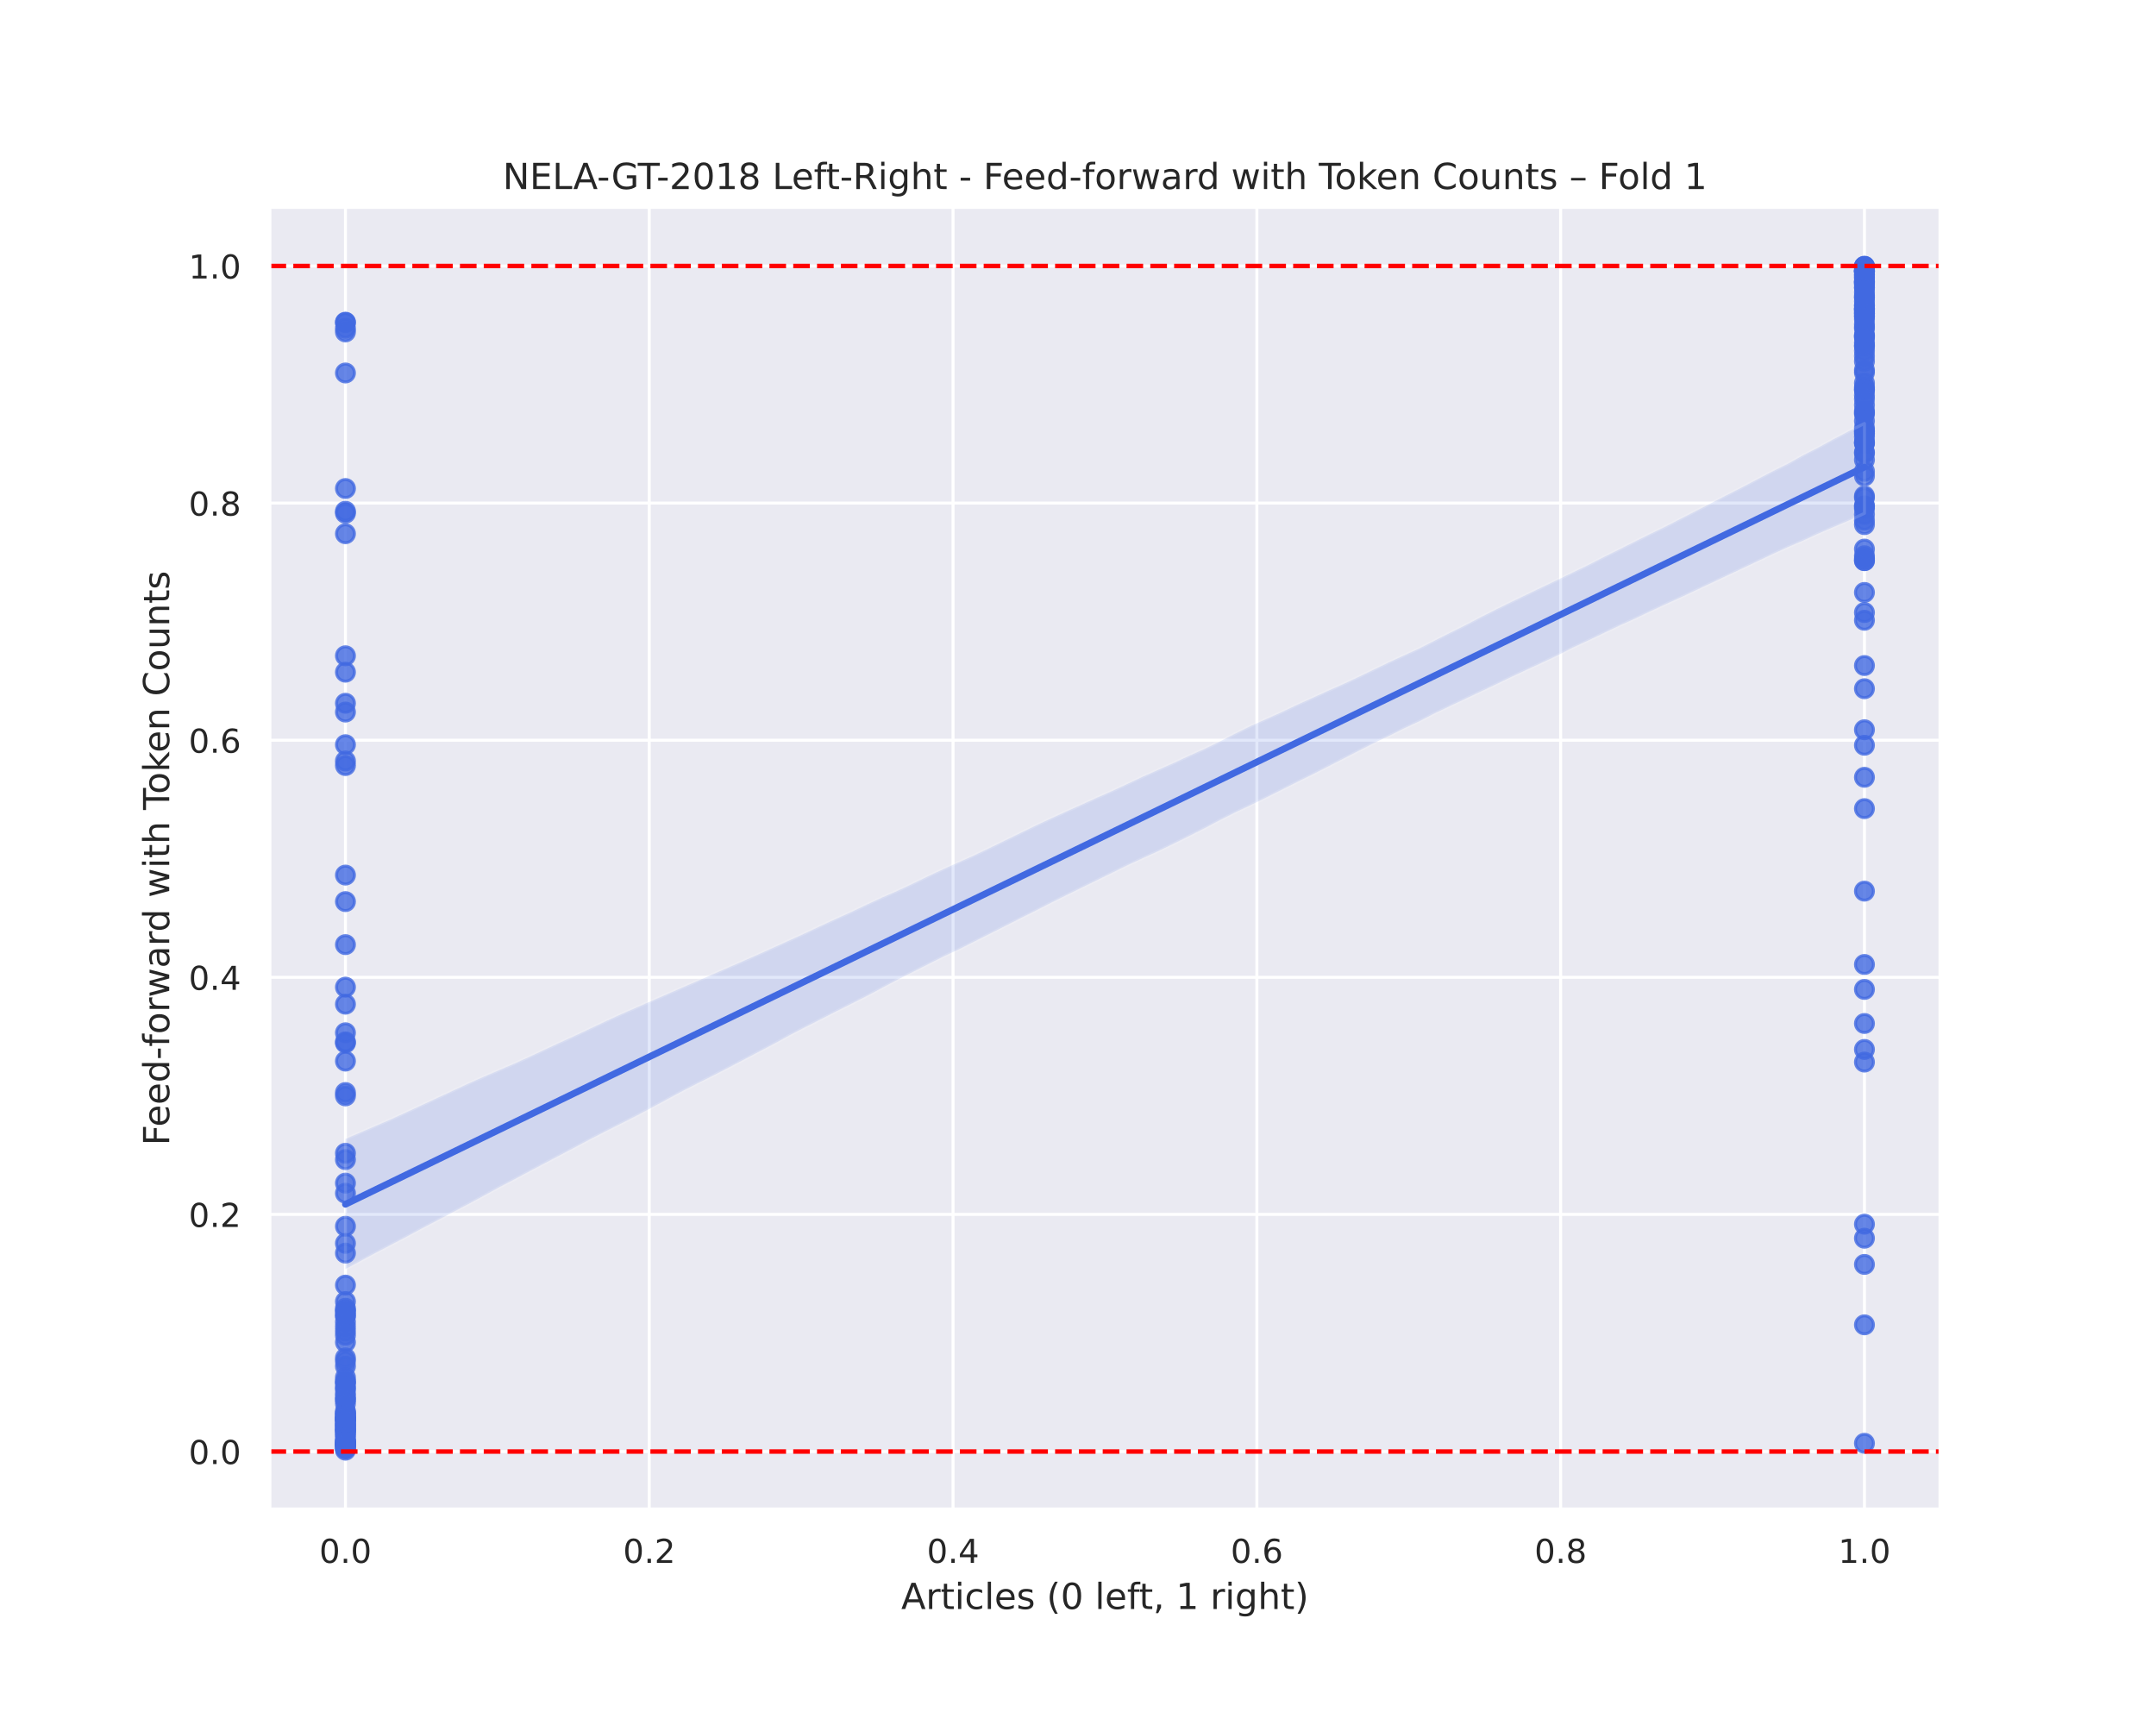 <?xml version="1.0" encoding="utf-8" standalone="no"?>
<!DOCTYPE svg PUBLIC "-//W3C//DTD SVG 1.1//EN"
  "http://www.w3.org/Graphics/SVG/1.1/DTD/svg11.dtd">
<!-- Created with matplotlib (https://matplotlib.org/) -->
<svg height="576pt" version="1.1" viewBox="0 0 720 576" width="720pt" xmlns="http://www.w3.org/2000/svg" xmlns:xlink="http://www.w3.org/1999/xlink">
 <defs>
  <style type="text/css">
*{stroke-linecap:butt;stroke-linejoin:round;}
  </style>
 </defs>
 <g id="figure_1">
  <g id="patch_1">
   <path d="M 0 576 
L 720 576 
L 720 0 
L 0 0 
z
" style="fill:#ffffff;"/>
  </g>
  <g id="axes_1">
   <g id="patch_2">
    <path d="M 90 504 
L 648 504 
L 648 69.12 
L 90 69.12 
z
" style="fill:#eaeaf2;"/>
   </g>
   <g id="matplotlib.axis_1">
    <g id="xtick_1">
     <g id="line2d_1">
      <path clip-path="url(#p168141c0ff)" d="M 115.364 504 
L 115.364 69.12 
" style="fill:none;stroke:#ffffff;stroke-linecap:round;"/>
     </g>
     <g id="text_1">
      <!-- 0.0 -->
      <defs>
       <path d="M 31.781 66.406 
Q 24.172 66.406 20.328 58.906 
Q 16.5 51.422 16.5 36.375 
Q 16.5 21.391 20.328 13.891 
Q 24.172 6.391 31.781 6.391 
Q 39.453 6.391 43.281 13.891 
Q 47.125 21.391 47.125 36.375 
Q 47.125 51.422 43.281 58.906 
Q 39.453 66.406 31.781 66.406 
z
M 31.781 74.219 
Q 44.047 74.219 50.516 64.516 
Q 56.984 54.828 56.984 36.375 
Q 56.984 17.969 50.516 8.266 
Q 44.047 -1.422 31.781 -1.422 
Q 19.531 -1.422 13.062 8.266 
Q 6.594 17.969 6.594 36.375 
Q 6.594 54.828 13.062 64.516 
Q 19.531 74.219 31.781 74.219 
z
" id="DejaVuSans-48"/>
       <path d="M 10.688 12.406 
L 21 12.406 
L 21 0 
L 10.688 0 
z
" id="DejaVuSans-46"/>
      </defs>
      <g style="fill:#262626;" transform="translate(106.617 521.858)scale(0.11 -0.11)">
       <use xlink:href="#DejaVuSans-48"/>
       <use x="63.623" xlink:href="#DejaVuSans-46"/>
       <use x="95.41" xlink:href="#DejaVuSans-48"/>
      </g>
     </g>
    </g>
    <g id="xtick_2">
     <g id="line2d_2">
      <path clip-path="url(#p168141c0ff)" d="M 216.818 504 
L 216.818 69.12 
" style="fill:none;stroke:#ffffff;stroke-linecap:round;"/>
     </g>
     <g id="text_2">
      <!-- 0.2 -->
      <defs>
       <path d="M 19.188 8.297 
L 53.609 8.297 
L 53.609 0 
L 7.328 0 
L 7.328 8.297 
Q 12.938 14.109 22.625 23.891 
Q 32.328 33.688 34.812 36.531 
Q 39.547 41.844 41.422 45.531 
Q 43.312 49.219 43.312 52.781 
Q 43.312 58.594 39.234 62.25 
Q 35.156 65.922 28.609 65.922 
Q 23.969 65.922 18.812 64.312 
Q 13.672 62.703 7.812 59.422 
L 7.812 69.391 
Q 13.766 71.781 18.938 73 
Q 24.125 74.219 28.422 74.219 
Q 39.75 74.219 46.484 68.547 
Q 53.219 62.891 53.219 53.422 
Q 53.219 48.922 51.531 44.891 
Q 49.859 40.875 45.406 35.406 
Q 44.188 33.984 37.641 27.219 
Q 31.109 20.453 19.188 8.297 
z
" id="DejaVuSans-50"/>
      </defs>
      <g style="fill:#262626;" transform="translate(208.071 521.858)scale(0.11 -0.11)">
       <use xlink:href="#DejaVuSans-48"/>
       <use x="63.623" xlink:href="#DejaVuSans-46"/>
       <use x="95.41" xlink:href="#DejaVuSans-50"/>
      </g>
     </g>
    </g>
    <g id="xtick_3">
     <g id="line2d_3">
      <path clip-path="url(#p168141c0ff)" d="M 318.273 504 
L 318.273 69.12 
" style="fill:none;stroke:#ffffff;stroke-linecap:round;"/>
     </g>
     <g id="text_3">
      <!-- 0.4 -->
      <defs>
       <path d="M 37.797 64.312 
L 12.891 25.391 
L 37.797 25.391 
z
M 35.203 72.906 
L 47.609 72.906 
L 47.609 25.391 
L 58.016 25.391 
L 58.016 17.188 
L 47.609 17.188 
L 47.609 0 
L 37.797 0 
L 37.797 17.188 
L 4.891 17.188 
L 4.891 26.703 
z
" id="DejaVuSans-52"/>
      </defs>
      <g style="fill:#262626;" transform="translate(309.526 521.858)scale(0.11 -0.11)">
       <use xlink:href="#DejaVuSans-48"/>
       <use x="63.623" xlink:href="#DejaVuSans-46"/>
       <use x="95.41" xlink:href="#DejaVuSans-52"/>
      </g>
     </g>
    </g>
    <g id="xtick_4">
     <g id="line2d_4">
      <path clip-path="url(#p168141c0ff)" d="M 419.727 504 
L 419.727 69.12 
" style="fill:none;stroke:#ffffff;stroke-linecap:round;"/>
     </g>
     <g id="text_4">
      <!-- 0.6 -->
      <defs>
       <path d="M 33.016 40.375 
Q 26.375 40.375 22.484 35.828 
Q 18.609 31.297 18.609 23.391 
Q 18.609 15.531 22.484 10.953 
Q 26.375 6.391 33.016 6.391 
Q 39.656 6.391 43.531 10.953 
Q 47.406 15.531 47.406 23.391 
Q 47.406 31.297 43.531 35.828 
Q 39.656 40.375 33.016 40.375 
z
M 52.594 71.297 
L 52.594 62.312 
Q 48.875 64.062 45.094 64.984 
Q 41.312 65.922 37.594 65.922 
Q 27.828 65.922 22.672 59.328 
Q 17.531 52.734 16.797 39.406 
Q 19.672 43.656 24.016 45.922 
Q 28.375 48.188 33.594 48.188 
Q 44.578 48.188 50.953 41.516 
Q 57.328 34.859 57.328 23.391 
Q 57.328 12.156 50.688 5.359 
Q 44.047 -1.422 33.016 -1.422 
Q 20.359 -1.422 13.672 8.266 
Q 6.984 17.969 6.984 36.375 
Q 6.984 53.656 15.188 63.938 
Q 23.391 74.219 37.203 74.219 
Q 40.922 74.219 44.703 73.484 
Q 48.484 72.75 52.594 71.297 
z
" id="DejaVuSans-54"/>
      </defs>
      <g style="fill:#262626;" transform="translate(410.981 521.858)scale(0.11 -0.11)">
       <use xlink:href="#DejaVuSans-48"/>
       <use x="63.623" xlink:href="#DejaVuSans-46"/>
       <use x="95.41" xlink:href="#DejaVuSans-54"/>
      </g>
     </g>
    </g>
    <g id="xtick_5">
     <g id="line2d_5">
      <path clip-path="url(#p168141c0ff)" d="M 521.182 504 
L 521.182 69.12 
" style="fill:none;stroke:#ffffff;stroke-linecap:round;"/>
     </g>
     <g id="text_5">
      <!-- 0.8 -->
      <defs>
       <path d="M 31.781 34.625 
Q 24.75 34.625 20.719 30.859 
Q 16.703 27.094 16.703 20.516 
Q 16.703 13.922 20.719 10.156 
Q 24.75 6.391 31.781 6.391 
Q 38.812 6.391 42.859 10.172 
Q 46.922 13.969 46.922 20.516 
Q 46.922 27.094 42.891 30.859 
Q 38.875 34.625 31.781 34.625 
z
M 21.922 38.812 
Q 15.578 40.375 12.031 44.719 
Q 8.5 49.078 8.5 55.328 
Q 8.5 64.062 14.719 69.141 
Q 20.953 74.219 31.781 74.219 
Q 42.672 74.219 48.875 69.141 
Q 55.078 64.062 55.078 55.328 
Q 55.078 49.078 51.531 44.719 
Q 48 40.375 41.703 38.812 
Q 48.828 37.156 52.797 32.312 
Q 56.781 27.484 56.781 20.516 
Q 56.781 9.906 50.312 4.234 
Q 43.844 -1.422 31.781 -1.422 
Q 19.734 -1.422 13.25 4.234 
Q 6.781 9.906 6.781 20.516 
Q 6.781 27.484 10.781 32.312 
Q 14.797 37.156 21.922 38.812 
z
M 18.312 54.391 
Q 18.312 48.734 21.844 45.562 
Q 25.391 42.391 31.781 42.391 
Q 38.141 42.391 41.719 45.562 
Q 45.312 48.734 45.312 54.391 
Q 45.312 60.062 41.719 63.234 
Q 38.141 66.406 31.781 66.406 
Q 25.391 66.406 21.844 63.234 
Q 18.312 60.062 18.312 54.391 
z
" id="DejaVuSans-56"/>
      </defs>
      <g style="fill:#262626;" transform="translate(512.435 521.858)scale(0.11 -0.11)">
       <use xlink:href="#DejaVuSans-48"/>
       <use x="63.623" xlink:href="#DejaVuSans-46"/>
       <use x="95.41" xlink:href="#DejaVuSans-56"/>
      </g>
     </g>
    </g>
    <g id="xtick_6">
     <g id="line2d_6">
      <path clip-path="url(#p168141c0ff)" d="M 622.636 504 
L 622.636 69.12 
" style="fill:none;stroke:#ffffff;stroke-linecap:round;"/>
     </g>
     <g id="text_6">
      <!-- 1.0 -->
      <defs>
       <path d="M 12.406 8.297 
L 28.516 8.297 
L 28.516 63.922 
L 10.984 60.406 
L 10.984 69.391 
L 28.422 72.906 
L 38.281 72.906 
L 38.281 8.297 
L 54.391 8.297 
L 54.391 0 
L 12.406 0 
z
" id="DejaVuSans-49"/>
      </defs>
      <g style="fill:#262626;" transform="translate(613.89 521.858)scale(0.11 -0.11)">
       <use xlink:href="#DejaVuSans-49"/>
       <use x="63.623" xlink:href="#DejaVuSans-46"/>
       <use x="95.41" xlink:href="#DejaVuSans-48"/>
      </g>
     </g>
    </g>
    <g id="text_7">
     <!-- Articles (0 left, 1 right) -->
     <defs>
      <path d="M 34.188 63.188 
L 20.797 26.906 
L 47.609 26.906 
z
M 28.609 72.906 
L 39.797 72.906 
L 67.578 0 
L 57.328 0 
L 50.688 18.703 
L 17.828 18.703 
L 11.188 0 
L 0.781 0 
z
" id="DejaVuSans-65"/>
      <path d="M 41.109 46.297 
Q 39.594 47.172 37.812 47.578 
Q 36.031 48 33.891 48 
Q 26.266 48 22.188 43.047 
Q 18.109 38.094 18.109 28.812 
L 18.109 0 
L 9.078 0 
L 9.078 54.688 
L 18.109 54.688 
L 18.109 46.188 
Q 20.953 51.172 25.484 53.578 
Q 30.031 56 36.531 56 
Q 37.453 56 38.578 55.875 
Q 39.703 55.766 41.062 55.516 
z
" id="DejaVuSans-114"/>
      <path d="M 18.312 70.219 
L 18.312 54.688 
L 36.812 54.688 
L 36.812 47.703 
L 18.312 47.703 
L 18.312 18.016 
Q 18.312 11.328 20.141 9.422 
Q 21.969 7.516 27.594 7.516 
L 36.812 7.516 
L 36.812 0 
L 27.594 0 
Q 17.188 0 13.234 3.875 
Q 9.281 7.766 9.281 18.016 
L 9.281 47.703 
L 2.688 47.703 
L 2.688 54.688 
L 9.281 54.688 
L 9.281 70.219 
z
" id="DejaVuSans-116"/>
      <path d="M 9.422 54.688 
L 18.406 54.688 
L 18.406 0 
L 9.422 0 
z
M 9.422 75.984 
L 18.406 75.984 
L 18.406 64.594 
L 9.422 64.594 
z
" id="DejaVuSans-105"/>
      <path d="M 48.781 52.594 
L 48.781 44.188 
Q 44.969 46.297 41.141 47.344 
Q 37.312 48.391 33.406 48.391 
Q 24.656 48.391 19.812 42.844 
Q 14.984 37.312 14.984 27.297 
Q 14.984 17.281 19.812 11.734 
Q 24.656 6.203 33.406 6.203 
Q 37.312 6.203 41.141 7.25 
Q 44.969 8.297 48.781 10.406 
L 48.781 2.094 
Q 45.016 0.344 40.984 -0.531 
Q 36.969 -1.422 32.422 -1.422 
Q 20.062 -1.422 12.781 6.344 
Q 5.516 14.109 5.516 27.297 
Q 5.516 40.672 12.859 48.328 
Q 20.219 56 33.016 56 
Q 37.156 56 41.109 55.141 
Q 45.062 54.297 48.781 52.594 
z
" id="DejaVuSans-99"/>
      <path d="M 9.422 75.984 
L 18.406 75.984 
L 18.406 0 
L 9.422 0 
z
" id="DejaVuSans-108"/>
      <path d="M 56.203 29.594 
L 56.203 25.203 
L 14.891 25.203 
Q 15.484 15.922 20.484 11.062 
Q 25.484 6.203 34.422 6.203 
Q 39.594 6.203 44.453 7.469 
Q 49.312 8.734 54.109 11.281 
L 54.109 2.781 
Q 49.266 0.734 44.188 -0.344 
Q 39.109 -1.422 33.891 -1.422 
Q 20.797 -1.422 13.156 6.188 
Q 5.516 13.812 5.516 26.812 
Q 5.516 40.234 12.766 48.109 
Q 20.016 56 32.328 56 
Q 43.359 56 49.781 48.891 
Q 56.203 41.797 56.203 29.594 
z
M 47.219 32.234 
Q 47.125 39.594 43.094 43.984 
Q 39.062 48.391 32.422 48.391 
Q 24.906 48.391 20.391 44.141 
Q 15.875 39.891 15.188 32.172 
z
" id="DejaVuSans-101"/>
      <path d="M 44.281 53.078 
L 44.281 44.578 
Q 40.484 46.531 36.375 47.5 
Q 32.281 48.484 27.875 48.484 
Q 21.188 48.484 17.844 46.438 
Q 14.5 44.391 14.5 40.281 
Q 14.5 37.156 16.891 35.375 
Q 19.281 33.594 26.516 31.984 
L 29.594 31.297 
Q 39.156 29.25 43.188 25.516 
Q 47.219 21.781 47.219 15.094 
Q 47.219 7.469 41.188 3.016 
Q 35.156 -1.422 24.609 -1.422 
Q 20.219 -1.422 15.453 -0.562 
Q 10.688 0.297 5.422 2 
L 5.422 11.281 
Q 10.406 8.688 15.234 7.391 
Q 20.062 6.109 24.812 6.109 
Q 31.156 6.109 34.562 8.281 
Q 37.984 10.453 37.984 14.406 
Q 37.984 18.062 35.516 20.016 
Q 33.062 21.969 24.703 23.781 
L 21.578 24.516 
Q 13.234 26.266 9.516 29.906 
Q 5.812 33.547 5.812 39.891 
Q 5.812 47.609 11.281 51.797 
Q 16.75 56 26.812 56 
Q 31.781 56 36.172 55.266 
Q 40.578 54.547 44.281 53.078 
z
" id="DejaVuSans-115"/>
      <path id="DejaVuSans-32"/>
      <path d="M 31 75.875 
Q 24.469 64.656 21.281 53.656 
Q 18.109 42.672 18.109 31.391 
Q 18.109 20.125 21.312 9.062 
Q 24.516 -2 31 -13.188 
L 23.188 -13.188 
Q 15.875 -1.703 12.234 9.375 
Q 8.594 20.453 8.594 31.391 
Q 8.594 42.281 12.203 53.312 
Q 15.828 64.359 23.188 75.875 
z
" id="DejaVuSans-40"/>
      <path d="M 37.109 75.984 
L 37.109 68.5 
L 28.516 68.5 
Q 23.688 68.5 21.797 66.547 
Q 19.922 64.594 19.922 59.516 
L 19.922 54.688 
L 34.719 54.688 
L 34.719 47.703 
L 19.922 47.703 
L 19.922 0 
L 10.891 0 
L 10.891 47.703 
L 2.297 47.703 
L 2.297 54.688 
L 10.891 54.688 
L 10.891 58.5 
Q 10.891 67.625 15.141 71.797 
Q 19.391 75.984 28.609 75.984 
z
" id="DejaVuSans-102"/>
      <path d="M 11.719 12.406 
L 22.016 12.406 
L 22.016 4 
L 14.016 -11.625 
L 7.719 -11.625 
L 11.719 4 
z
" id="DejaVuSans-44"/>
      <path d="M 45.406 27.984 
Q 45.406 37.75 41.375 43.109 
Q 37.359 48.484 30.078 48.484 
Q 22.859 48.484 18.828 43.109 
Q 14.797 37.75 14.797 27.984 
Q 14.797 18.266 18.828 12.891 
Q 22.859 7.516 30.078 7.516 
Q 37.359 7.516 41.375 12.891 
Q 45.406 18.266 45.406 27.984 
z
M 54.391 6.781 
Q 54.391 -7.172 48.188 -13.984 
Q 42 -20.797 29.203 -20.797 
Q 24.469 -20.797 20.266 -20.094 
Q 16.062 -19.391 12.109 -17.922 
L 12.109 -9.188 
Q 16.062 -11.328 19.922 -12.344 
Q 23.781 -13.375 27.781 -13.375 
Q 36.625 -13.375 41.016 -8.766 
Q 45.406 -4.156 45.406 5.172 
L 45.406 9.625 
Q 42.625 4.781 38.281 2.391 
Q 33.938 0 27.875 0 
Q 17.828 0 11.672 7.656 
Q 5.516 15.328 5.516 27.984 
Q 5.516 40.672 11.672 48.328 
Q 17.828 56 27.875 56 
Q 33.938 56 38.281 53.609 
Q 42.625 51.219 45.406 46.391 
L 45.406 54.688 
L 54.391 54.688 
z
" id="DejaVuSans-103"/>
      <path d="M 54.891 33.016 
L 54.891 0 
L 45.906 0 
L 45.906 32.719 
Q 45.906 40.484 42.875 44.328 
Q 39.844 48.188 33.797 48.188 
Q 26.516 48.188 22.312 43.547 
Q 18.109 38.922 18.109 30.906 
L 18.109 0 
L 9.078 0 
L 9.078 75.984 
L 18.109 75.984 
L 18.109 46.188 
Q 21.344 51.125 25.703 53.562 
Q 30.078 56 35.797 56 
Q 45.219 56 50.047 50.172 
Q 54.891 44.344 54.891 33.016 
z
" id="DejaVuSans-104"/>
      <path d="M 8.016 75.875 
L 15.828 75.875 
Q 23.141 64.359 26.781 53.312 
Q 30.422 42.281 30.422 31.391 
Q 30.422 20.453 26.781 9.375 
Q 23.141 -1.703 15.828 -13.188 
L 8.016 -13.188 
Q 14.5 -2 17.703 9.062 
Q 20.906 20.125 20.906 31.391 
Q 20.906 42.672 17.703 53.656 
Q 14.5 64.656 8.016 75.875 
z
" id="DejaVuSans-41"/>
     </defs>
     <g style="fill:#262626;" transform="translate(300.96 537.264)scale(0.12 -0.12)">
      <use xlink:href="#DejaVuSans-65"/>
      <use x="68.408" xlink:href="#DejaVuSans-114"/>
      <use x="109.521" xlink:href="#DejaVuSans-116"/>
      <use x="148.73" xlink:href="#DejaVuSans-105"/>
      <use x="176.514" xlink:href="#DejaVuSans-99"/>
      <use x="231.494" xlink:href="#DejaVuSans-108"/>
      <use x="259.277" xlink:href="#DejaVuSans-101"/>
      <use x="320.801" xlink:href="#DejaVuSans-115"/>
      <use x="372.9" xlink:href="#DejaVuSans-32"/>
      <use x="404.688" xlink:href="#DejaVuSans-40"/>
      <use x="443.701" xlink:href="#DejaVuSans-48"/>
      <use x="507.324" xlink:href="#DejaVuSans-32"/>
      <use x="539.111" xlink:href="#DejaVuSans-108"/>
      <use x="566.895" xlink:href="#DejaVuSans-101"/>
      <use x="628.418" xlink:href="#DejaVuSans-102"/>
      <use x="661.873" xlink:href="#DejaVuSans-116"/>
      <use x="701.082" xlink:href="#DejaVuSans-44"/>
      <use x="732.869" xlink:href="#DejaVuSans-32"/>
      <use x="764.656" xlink:href="#DejaVuSans-49"/>
      <use x="828.279" xlink:href="#DejaVuSans-32"/>
      <use x="860.066" xlink:href="#DejaVuSans-114"/>
      <use x="901.18" xlink:href="#DejaVuSans-105"/>
      <use x="928.963" xlink:href="#DejaVuSans-103"/>
      <use x="992.439" xlink:href="#DejaVuSans-104"/>
      <use x="1055.818" xlink:href="#DejaVuSans-116"/>
      <use x="1095.027" xlink:href="#DejaVuSans-41"/>
     </g>
    </g>
   </g>
   <g id="matplotlib.axis_2">
    <g id="ytick_1">
     <g id="line2d_7">
      <path clip-path="url(#p168141c0ff)" d="M 90 484.683 
L 648 484.683 
" style="fill:none;stroke:#ffffff;stroke-linecap:round;"/>
     </g>
     <g id="text_8">
      <!-- 0.0 -->
      <g style="fill:#262626;" transform="translate(63.007 488.862)scale(0.11 -0.11)">
       <use xlink:href="#DejaVuSans-48"/>
       <use x="63.623" xlink:href="#DejaVuSans-46"/>
       <use x="95.41" xlink:href="#DejaVuSans-48"/>
      </g>
     </g>
    </g>
    <g id="ytick_2">
     <g id="line2d_8">
      <path clip-path="url(#p168141c0ff)" d="M 90 405.509 
L 648 405.509 
" style="fill:none;stroke:#ffffff;stroke-linecap:round;"/>
     </g>
     <g id="text_9">
      <!-- 0.2 -->
      <g style="fill:#262626;" transform="translate(63.007 409.689)scale(0.11 -0.11)">
       <use xlink:href="#DejaVuSans-48"/>
       <use x="63.623" xlink:href="#DejaVuSans-46"/>
       <use x="95.41" xlink:href="#DejaVuSans-50"/>
      </g>
     </g>
    </g>
    <g id="ytick_3">
     <g id="line2d_9">
      <path clip-path="url(#p168141c0ff)" d="M 90 326.336 
L 648 326.336 
" style="fill:none;stroke:#ffffff;stroke-linecap:round;"/>
     </g>
     <g id="text_10">
      <!-- 0.4 -->
      <g style="fill:#262626;" transform="translate(63.007 330.515)scale(0.11 -0.11)">
       <use xlink:href="#DejaVuSans-48"/>
       <use x="63.623" xlink:href="#DejaVuSans-46"/>
       <use x="95.41" xlink:href="#DejaVuSans-52"/>
      </g>
     </g>
    </g>
    <g id="ytick_4">
     <g id="line2d_10">
      <path clip-path="url(#p168141c0ff)" d="M 90 247.162 
L 648 247.162 
" style="fill:none;stroke:#ffffff;stroke-linecap:round;"/>
     </g>
     <g id="text_11">
      <!-- 0.6 -->
      <g style="fill:#262626;" transform="translate(63.007 251.342)scale(0.11 -0.11)">
       <use xlink:href="#DejaVuSans-48"/>
       <use x="63.623" xlink:href="#DejaVuSans-46"/>
       <use x="95.41" xlink:href="#DejaVuSans-54"/>
      </g>
     </g>
    </g>
    <g id="ytick_5">
     <g id="line2d_11">
      <path clip-path="url(#p168141c0ff)" d="M 90 167.989 
L 648 167.989 
" style="fill:none;stroke:#ffffff;stroke-linecap:round;"/>
     </g>
     <g id="text_12">
      <!-- 0.8 -->
      <g style="fill:#262626;" transform="translate(63.007 172.168)scale(0.11 -0.11)">
       <use xlink:href="#DejaVuSans-48"/>
       <use x="63.623" xlink:href="#DejaVuSans-46"/>
       <use x="95.41" xlink:href="#DejaVuSans-56"/>
      </g>
     </g>
    </g>
    <g id="ytick_6">
     <g id="line2d_12">
      <path clip-path="url(#p168141c0ff)" d="M 90 88.815 
L 648 88.815 
" style="fill:none;stroke:#ffffff;stroke-linecap:round;"/>
     </g>
     <g id="text_13">
      <!-- 1.0 -->
      <g style="fill:#262626;" transform="translate(63.007 92.994)scale(0.11 -0.11)">
       <use xlink:href="#DejaVuSans-49"/>
       <use x="63.623" xlink:href="#DejaVuSans-46"/>
       <use x="95.41" xlink:href="#DejaVuSans-48"/>
      </g>
     </g>
    </g>
    <g id="text_14">
     <!-- Feed-forward with Token Counts -->
     <defs>
      <path d="M 9.812 72.906 
L 51.703 72.906 
L 51.703 64.594 
L 19.672 64.594 
L 19.672 43.109 
L 48.578 43.109 
L 48.578 34.812 
L 19.672 34.812 
L 19.672 0 
L 9.812 0 
z
" id="DejaVuSans-70"/>
      <path d="M 45.406 46.391 
L 45.406 75.984 
L 54.391 75.984 
L 54.391 0 
L 45.406 0 
L 45.406 8.203 
Q 42.578 3.328 38.25 0.953 
Q 33.938 -1.422 27.875 -1.422 
Q 17.969 -1.422 11.734 6.484 
Q 5.516 14.406 5.516 27.297 
Q 5.516 40.188 11.734 48.094 
Q 17.969 56 27.875 56 
Q 33.938 56 38.25 53.625 
Q 42.578 51.266 45.406 46.391 
z
M 14.797 27.297 
Q 14.797 17.391 18.875 11.75 
Q 22.953 6.109 30.078 6.109 
Q 37.203 6.109 41.297 11.75 
Q 45.406 17.391 45.406 27.297 
Q 45.406 37.203 41.297 42.844 
Q 37.203 48.484 30.078 48.484 
Q 22.953 48.484 18.875 42.844 
Q 14.797 37.203 14.797 27.297 
z
" id="DejaVuSans-100"/>
      <path d="M 4.891 31.391 
L 31.203 31.391 
L 31.203 23.391 
L 4.891 23.391 
z
" id="DejaVuSans-45"/>
      <path d="M 30.609 48.391 
Q 23.391 48.391 19.188 42.75 
Q 14.984 37.109 14.984 27.297 
Q 14.984 17.484 19.156 11.844 
Q 23.344 6.203 30.609 6.203 
Q 37.797 6.203 41.984 11.859 
Q 46.188 17.531 46.188 27.297 
Q 46.188 37.016 41.984 42.703 
Q 37.797 48.391 30.609 48.391 
z
M 30.609 56 
Q 42.328 56 49.016 48.375 
Q 55.719 40.766 55.719 27.297 
Q 55.719 13.875 49.016 6.219 
Q 42.328 -1.422 30.609 -1.422 
Q 18.844 -1.422 12.172 6.219 
Q 5.516 13.875 5.516 27.297 
Q 5.516 40.766 12.172 48.375 
Q 18.844 56 30.609 56 
z
" id="DejaVuSans-111"/>
      <path d="M 4.203 54.688 
L 13.188 54.688 
L 24.422 12.016 
L 35.594 54.688 
L 46.188 54.688 
L 57.422 12.016 
L 68.609 54.688 
L 77.594 54.688 
L 63.281 0 
L 52.688 0 
L 40.922 44.828 
L 29.109 0 
L 18.5 0 
z
" id="DejaVuSans-119"/>
      <path d="M 34.281 27.484 
Q 23.391 27.484 19.188 25 
Q 14.984 22.516 14.984 16.5 
Q 14.984 11.719 18.141 8.906 
Q 21.297 6.109 26.703 6.109 
Q 34.188 6.109 38.703 11.406 
Q 43.219 16.703 43.219 25.484 
L 43.219 27.484 
z
M 52.203 31.203 
L 52.203 0 
L 43.219 0 
L 43.219 8.297 
Q 40.141 3.328 35.547 0.953 
Q 30.953 -1.422 24.312 -1.422 
Q 15.922 -1.422 10.953 3.297 
Q 6 8.016 6 15.922 
Q 6 25.141 12.172 29.828 
Q 18.359 34.516 30.609 34.516 
L 43.219 34.516 
L 43.219 35.406 
Q 43.219 41.609 39.141 45 
Q 35.062 48.391 27.688 48.391 
Q 23 48.391 18.547 47.266 
Q 14.109 46.141 10.016 43.891 
L 10.016 52.203 
Q 14.938 54.109 19.578 55.047 
Q 24.219 56 28.609 56 
Q 40.484 56 46.344 49.844 
Q 52.203 43.703 52.203 31.203 
z
" id="DejaVuSans-97"/>
      <path d="M -0.297 72.906 
L 61.375 72.906 
L 61.375 64.594 
L 35.5 64.594 
L 35.5 0 
L 25.594 0 
L 25.594 64.594 
L -0.297 64.594 
z
" id="DejaVuSans-84"/>
      <path d="M 9.078 75.984 
L 18.109 75.984 
L 18.109 31.109 
L 44.922 54.688 
L 56.391 54.688 
L 27.391 29.109 
L 57.625 0 
L 45.906 0 
L 18.109 26.703 
L 18.109 0 
L 9.078 0 
z
" id="DejaVuSans-107"/>
      <path d="M 54.891 33.016 
L 54.891 0 
L 45.906 0 
L 45.906 32.719 
Q 45.906 40.484 42.875 44.328 
Q 39.844 48.188 33.797 48.188 
Q 26.516 48.188 22.312 43.547 
Q 18.109 38.922 18.109 30.906 
L 18.109 0 
L 9.078 0 
L 9.078 54.688 
L 18.109 54.688 
L 18.109 46.188 
Q 21.344 51.125 25.703 53.562 
Q 30.078 56 35.797 56 
Q 45.219 56 50.047 50.172 
Q 54.891 44.344 54.891 33.016 
z
" id="DejaVuSans-110"/>
      <path d="M 64.406 67.281 
L 64.406 56.891 
Q 59.422 61.531 53.781 63.812 
Q 48.141 66.109 41.797 66.109 
Q 29.297 66.109 22.656 58.469 
Q 16.016 50.828 16.016 36.375 
Q 16.016 21.969 22.656 14.328 
Q 29.297 6.688 41.797 6.688 
Q 48.141 6.688 53.781 8.984 
Q 59.422 11.281 64.406 15.922 
L 64.406 5.609 
Q 59.234 2.094 53.438 0.328 
Q 47.656 -1.422 41.219 -1.422 
Q 24.656 -1.422 15.125 8.703 
Q 5.609 18.844 5.609 36.375 
Q 5.609 53.953 15.125 64.078 
Q 24.656 74.219 41.219 74.219 
Q 47.75 74.219 53.531 72.484 
Q 59.328 70.75 64.406 67.281 
z
" id="DejaVuSans-67"/>
      <path d="M 8.5 21.578 
L 8.5 54.688 
L 17.484 54.688 
L 17.484 21.922 
Q 17.484 14.156 20.5 10.266 
Q 23.531 6.391 29.594 6.391 
Q 36.859 6.391 41.078 11.031 
Q 45.312 15.672 45.312 23.688 
L 45.312 54.688 
L 54.297 54.688 
L 54.297 0 
L 45.312 0 
L 45.312 8.406 
Q 42.047 3.422 37.719 1 
Q 33.406 -1.422 27.688 -1.422 
Q 18.266 -1.422 13.375 4.438 
Q 8.5 10.297 8.5 21.578 
z
M 31.109 56 
z
" id="DejaVuSans-117"/>
     </defs>
     <g style="fill:#262626;" transform="translate(56.511 382.503)rotate(-90)scale(0.12 -0.12)">
      <use xlink:href="#DejaVuSans-70"/>
      <use x="52.02" xlink:href="#DejaVuSans-101"/>
      <use x="113.543" xlink:href="#DejaVuSans-101"/>
      <use x="175.066" xlink:href="#DejaVuSans-100"/>
      <use x="238.543" xlink:href="#DejaVuSans-45"/>
      <use x="274.627" xlink:href="#DejaVuSans-102"/>
      <use x="309.832" xlink:href="#DejaVuSans-111"/>
      <use x="371.014" xlink:href="#DejaVuSans-114"/>
      <use x="412.127" xlink:href="#DejaVuSans-119"/>
      <use x="493.914" xlink:href="#DejaVuSans-97"/>
      <use x="555.193" xlink:href="#DejaVuSans-114"/>
      <use x="594.557" xlink:href="#DejaVuSans-100"/>
      <use x="658.033" xlink:href="#DejaVuSans-32"/>
      <use x="689.82" xlink:href="#DejaVuSans-119"/>
      <use x="771.607" xlink:href="#DejaVuSans-105"/>
      <use x="799.391" xlink:href="#DejaVuSans-116"/>
      <use x="838.6" xlink:href="#DejaVuSans-104"/>
      <use x="901.979" xlink:href="#DejaVuSans-32"/>
      <use x="933.766" xlink:href="#DejaVuSans-84"/>
      <use x="977.85" xlink:href="#DejaVuSans-111"/>
      <use x="1039.031" xlink:href="#DejaVuSans-107"/>
      <use x="1093.316" xlink:href="#DejaVuSans-101"/>
      <use x="1154.84" xlink:href="#DejaVuSans-110"/>
      <use x="1218.219" xlink:href="#DejaVuSans-32"/>
      <use x="1250.006" xlink:href="#DejaVuSans-67"/>
      <use x="1319.83" xlink:href="#DejaVuSans-111"/>
      <use x="1381.012" xlink:href="#DejaVuSans-117"/>
      <use x="1444.391" xlink:href="#DejaVuSans-110"/>
      <use x="1507.77" xlink:href="#DejaVuSans-116"/>
      <use x="1546.979" xlink:href="#DejaVuSans-115"/>
     </g>
    </g>
   </g>
   <g id="PathCollection_1">
    <defs>
     <path d="M 0 3 
C 0.796 3 1.559 2.684 2.121 2.121 
C 2.684 1.559 3 0.796 3 0 
C 3 -0.796 2.684 -1.559 2.121 -2.121 
C 1.559 -2.684 0.796 -3 0 -3 
C -0.796 -3 -1.559 -2.684 -2.121 -2.121 
C -2.684 -1.559 -3 -0.796 -3 0 
C -3 0.796 -2.684 1.559 -2.121 2.121 
C -1.559 2.684 -0.796 3 0 3 
z
" id="m9250998114" style="stroke:#4169e1;stroke-opacity:0.8;"/>
    </defs>
    <g clip-path="url(#p168141c0ff)">
     <use style="fill:#4169e1;fill-opacity:0.8;stroke:#4169e1;stroke-opacity:0.8;" x="115.364" xlink:href="#m9250998114" y="254.105"/>
     <use style="fill:#4169e1;fill-opacity:0.8;stroke:#4169e1;stroke-opacity:0.8;" x="622.636" xlink:href="#m9250998114" y="96.081"/>
     <use style="fill:#4169e1;fill-opacity:0.8;stroke:#4169e1;stroke-opacity:0.8;" x="622.636" xlink:href="#m9250998114" y="101.929"/>
     <use style="fill:#4169e1;fill-opacity:0.8;stroke:#4169e1;stroke-opacity:0.8;" x="115.364" xlink:href="#m9250998114" y="465.223"/>
     <use style="fill:#4169e1;fill-opacity:0.8;stroke:#4169e1;stroke-opacity:0.8;" x="622.636" xlink:href="#m9250998114" y="92.522"/>
     <use style="fill:#4169e1;fill-opacity:0.8;stroke:#4169e1;stroke-opacity:0.8;" x="115.364" xlink:href="#m9250998114" y="445.887"/>
     <use style="fill:#4169e1;fill-opacity:0.8;stroke:#4169e1;stroke-opacity:0.8;" x="115.364" xlink:href="#m9250998114" y="466.246"/>
     <use style="fill:#4169e1;fill-opacity:0.8;stroke:#4169e1;stroke-opacity:0.8;" x="622.636" xlink:href="#m9250998114" y="408.776"/>
     <use style="fill:#4169e1;fill-opacity:0.8;stroke:#4169e1;stroke-opacity:0.8;" x="622.636" xlink:href="#m9250998114" y="130.063"/>
     <use style="fill:#4169e1;fill-opacity:0.8;stroke:#4169e1;stroke-opacity:0.8;" x="622.636" xlink:href="#m9250998114" y="131.963"/>
     <use style="fill:#4169e1;fill-opacity:0.8;stroke:#4169e1;stroke-opacity:0.8;" x="622.636" xlink:href="#m9250998114" y="88.887"/>
     <use style="fill:#4169e1;fill-opacity:0.8;stroke:#4169e1;stroke-opacity:0.8;" x="115.364" xlink:href="#m9250998114" y="415.172"/>
     <use style="fill:#4169e1;fill-opacity:0.8;stroke:#4169e1;stroke-opacity:0.8;" x="622.636" xlink:href="#m9250998114" y="197.825"/>
     <use style="fill:#4169e1;fill-opacity:0.8;stroke:#4169e1;stroke-opacity:0.8;" x="115.364" xlink:href="#m9250998114" y="463.727"/>
     <use style="fill:#4169e1;fill-opacity:0.8;stroke:#4169e1;stroke-opacity:0.8;" x="622.636" xlink:href="#m9250998114" y="90.76"/>
     <use style="fill:#4169e1;fill-opacity:0.8;stroke:#4169e1;stroke-opacity:0.8;" x="622.636" xlink:href="#m9250998114" y="129.345"/>
     <use style="fill:#4169e1;fill-opacity:0.8;stroke:#4169e1;stroke-opacity:0.8;" x="622.636" xlink:href="#m9250998114" y="138.228"/>
     <use style="fill:#4169e1;fill-opacity:0.8;stroke:#4169e1;stroke-opacity:0.8;" x="622.636" xlink:href="#m9250998114" y="259.548"/>
     <use style="fill:#4169e1;fill-opacity:0.8;stroke:#4169e1;stroke-opacity:0.8;" x="622.636" xlink:href="#m9250998114" y="158.934"/>
     <use style="fill:#4169e1;fill-opacity:0.8;stroke:#4169e1;stroke-opacity:0.8;" x="115.364" xlink:href="#m9250998114" y="481.682"/>
     <use style="fill:#4169e1;fill-opacity:0.8;stroke:#4169e1;stroke-opacity:0.8;" x="622.636" xlink:href="#m9250998114" y="90.511"/>
     <use style="fill:#4169e1;fill-opacity:0.8;stroke:#4169e1;stroke-opacity:0.8;" x="115.364" xlink:href="#m9250998114" y="472.587"/>
     <use style="fill:#4169e1;fill-opacity:0.8;stroke:#4169e1;stroke-opacity:0.8;" x="115.364" xlink:href="#m9250998114" y="473.367"/>
     <use style="fill:#4169e1;fill-opacity:0.8;stroke:#4169e1;stroke-opacity:0.8;" x="115.364" xlink:href="#m9250998114" y="467.339"/>
     <use style="fill:#4169e1;fill-opacity:0.8;stroke:#4169e1;stroke-opacity:0.8;" x="622.636" xlink:href="#m9250998114" y="103.015"/>
     <use style="fill:#4169e1;fill-opacity:0.8;stroke:#4169e1;stroke-opacity:0.8;" x="622.636" xlink:href="#m9250998114" y="114.431"/>
     <use style="fill:#4169e1;fill-opacity:0.8;stroke:#4169e1;stroke-opacity:0.8;" x="115.364" xlink:href="#m9250998114" y="482.541"/>
     <use style="fill:#4169e1;fill-opacity:0.8;stroke:#4169e1;stroke-opacity:0.8;" x="115.364" xlink:href="#m9250998114" y="476.235"/>
     <use style="fill:#4169e1;fill-opacity:0.8;stroke:#4169e1;stroke-opacity:0.8;" x="115.364" xlink:href="#m9250998114" y="482.152"/>
     <use style="fill:#4169e1;fill-opacity:0.8;stroke:#4169e1;stroke-opacity:0.8;" x="622.636" xlink:href="#m9250998114" y="124.405"/>
     <use style="fill:#4169e1;fill-opacity:0.8;stroke:#4169e1;stroke-opacity:0.8;" x="622.636" xlink:href="#m9250998114" y="106.572"/>
     <use style="fill:#4169e1;fill-opacity:0.8;stroke:#4169e1;stroke-opacity:0.8;" x="622.636" xlink:href="#m9250998114" y="111.879"/>
     <use style="fill:#4169e1;fill-opacity:0.8;stroke:#4169e1;stroke-opacity:0.8;" x="115.364" xlink:href="#m9250998114" y="436.85"/>
     <use style="fill:#4169e1;fill-opacity:0.8;stroke:#4169e1;stroke-opacity:0.8;" x="622.636" xlink:href="#m9250998114" y="112.243"/>
     <use style="fill:#4169e1;fill-opacity:0.8;stroke:#4169e1;stroke-opacity:0.8;" x="622.636" xlink:href="#m9250998114" y="90.259"/>
     <use style="fill:#4169e1;fill-opacity:0.8;stroke:#4169e1;stroke-opacity:0.8;" x="115.364" xlink:href="#m9250998114" y="248.661"/>
     <use style="fill:#4169e1;fill-opacity:0.8;stroke:#4169e1;stroke-opacity:0.8;" x="115.364" xlink:href="#m9250998114" y="170.705"/>
     <use style="fill:#4169e1;fill-opacity:0.8;stroke:#4169e1;stroke-opacity:0.8;" x="622.636" xlink:href="#m9250998114" y="354.645"/>
     <use style="fill:#4169e1;fill-opacity:0.8;stroke:#4169e1;stroke-opacity:0.8;" x="622.636" xlink:href="#m9250998114" y="92.838"/>
     <use style="fill:#4169e1;fill-opacity:0.8;stroke:#4169e1;stroke-opacity:0.8;" x="622.636" xlink:href="#m9250998114" y="422.204"/>
     <use style="fill:#4169e1;fill-opacity:0.8;stroke:#4169e1;stroke-opacity:0.8;" x="622.636" xlink:href="#m9250998114" y="127.885"/>
     <use style="fill:#4169e1;fill-opacity:0.8;stroke:#4169e1;stroke-opacity:0.8;" x="622.636" xlink:href="#m9250998114" y="109.156"/>
     <use style="fill:#4169e1;fill-opacity:0.8;stroke:#4169e1;stroke-opacity:0.8;" x="115.364" xlink:href="#m9250998114" y="481.922"/>
     <use style="fill:#4169e1;fill-opacity:0.8;stroke:#4169e1;stroke-opacity:0.8;" x="622.636" xlink:href="#m9250998114" y="243.675"/>
     <use style="fill:#4169e1;fill-opacity:0.8;stroke:#4169e1;stroke-opacity:0.8;" x="115.364" xlink:href="#m9250998114" y="473.858"/>
     <use style="fill:#4169e1;fill-opacity:0.8;stroke:#4169e1;stroke-opacity:0.8;" x="115.364" xlink:href="#m9250998114" y="477.038"/>
     <use style="fill:#4169e1;fill-opacity:0.8;stroke:#4169e1;stroke-opacity:0.8;" x="115.364" xlink:href="#m9250998114" y="483.722"/>
     <use style="fill:#4169e1;fill-opacity:0.8;stroke:#4169e1;stroke-opacity:0.8;" x="622.636" xlink:href="#m9250998114" y="118.902"/>
     <use style="fill:#4169e1;fill-opacity:0.8;stroke:#4169e1;stroke-opacity:0.8;" x="622.636" xlink:href="#m9250998114" y="442.375"/>
     <use style="fill:#4169e1;fill-opacity:0.8;stroke:#4169e1;stroke-opacity:0.8;" x="622.636" xlink:href="#m9250998114" y="93.926"/>
     <use style="fill:#4169e1;fill-opacity:0.8;stroke:#4169e1;stroke-opacity:0.8;" x="115.364" xlink:href="#m9250998114" y="475.607"/>
     <use style="fill:#4169e1;fill-opacity:0.8;stroke:#4169e1;stroke-opacity:0.8;" x="115.364" xlink:href="#m9250998114" y="171.362"/>
     <use style="fill:#4169e1;fill-opacity:0.8;stroke:#4169e1;stroke-opacity:0.8;" x="622.636" xlink:href="#m9250998114" y="144.802"/>
     <use style="fill:#4169e1;fill-opacity:0.8;stroke:#4169e1;stroke-opacity:0.8;" x="622.636" xlink:href="#m9250998114" y="248.851"/>
     <use style="fill:#4169e1;fill-opacity:0.8;stroke:#4169e1;stroke-opacity:0.8;" x="115.364" xlink:href="#m9250998114" y="218.973"/>
     <use style="fill:#4169e1;fill-opacity:0.8;stroke:#4169e1;stroke-opacity:0.8;" x="622.636" xlink:href="#m9250998114" y="91.872"/>
     <use style="fill:#4169e1;fill-opacity:0.8;stroke:#4169e1;stroke-opacity:0.8;" x="622.636" xlink:href="#m9250998114" y="185.581"/>
     <use style="fill:#4169e1;fill-opacity:0.8;stroke:#4169e1;stroke-opacity:0.8;" x="115.364" xlink:href="#m9250998114" y="109.625"/>
     <use style="fill:#4169e1;fill-opacity:0.8;stroke:#4169e1;stroke-opacity:0.8;" x="622.636" xlink:href="#m9250998114" y="151.334"/>
     <use style="fill:#4169e1;fill-opacity:0.8;stroke:#4169e1;stroke-opacity:0.8;" x="115.364" xlink:href="#m9250998114" y="448.189"/>
     <use style="fill:#4169e1;fill-opacity:0.8;stroke:#4169e1;stroke-opacity:0.8;" x="115.364" xlink:href="#m9250998114" y="234.828"/>
     <use style="fill:#4169e1;fill-opacity:0.8;stroke:#4169e1;stroke-opacity:0.8;" x="115.364" xlink:href="#m9250998114" y="434.605"/>
     <use style="fill:#4169e1;fill-opacity:0.8;stroke:#4169e1;stroke-opacity:0.8;" x="115.364" xlink:href="#m9250998114" y="163.124"/>
     <use style="fill:#4169e1;fill-opacity:0.8;stroke:#4169e1;stroke-opacity:0.8;" x="622.636" xlink:href="#m9250998114" y="142.892"/>
     <use style="fill:#4169e1;fill-opacity:0.8;stroke:#4169e1;stroke-opacity:0.8;" x="115.364" xlink:href="#m9250998114" y="481.316"/>
     <use style="fill:#4169e1;fill-opacity:0.8;stroke:#4169e1;stroke-opacity:0.8;" x="622.636" xlink:href="#m9250998114" y="171.782"/>
     <use style="fill:#4169e1;fill-opacity:0.8;stroke:#4169e1;stroke-opacity:0.8;" x="115.364" xlink:href="#m9250998114" y="484.233"/>
     <use style="fill:#4169e1;fill-opacity:0.8;stroke:#4169e1;stroke-opacity:0.8;" x="115.364" xlink:href="#m9250998114" y="439.38"/>
     <use style="fill:#4169e1;fill-opacity:0.8;stroke:#4169e1;stroke-opacity:0.8;" x="622.636" xlink:href="#m9250998114" y="130.24"/>
     <use style="fill:#4169e1;fill-opacity:0.8;stroke:#4169e1;stroke-opacity:0.8;" x="622.636" xlink:href="#m9250998114" y="90.487"/>
     <use style="fill:#4169e1;fill-opacity:0.8;stroke:#4169e1;stroke-opacity:0.8;" x="115.364" xlink:href="#m9250998114" y="474.623"/>
     <use style="fill:#4169e1;fill-opacity:0.8;stroke:#4169e1;stroke-opacity:0.8;" x="115.364" xlink:href="#m9250998114" y="409.475"/>
     <use style="fill:#4169e1;fill-opacity:0.8;stroke:#4169e1;stroke-opacity:0.8;" x="115.364" xlink:href="#m9250998114" y="237.766"/>
     <use style="fill:#4169e1;fill-opacity:0.8;stroke:#4169e1;stroke-opacity:0.8;" x="115.364" xlink:href="#m9250998114" y="429.12"/>
     <use style="fill:#4169e1;fill-opacity:0.8;stroke:#4169e1;stroke-opacity:0.8;" x="622.636" xlink:href="#m9250998114" y="108.266"/>
     <use style="fill:#4169e1;fill-opacity:0.8;stroke:#4169e1;stroke-opacity:0.8;" x="115.364" xlink:href="#m9250998114" y="461.16"/>
     <use style="fill:#4169e1;fill-opacity:0.8;stroke:#4169e1;stroke-opacity:0.8;" x="115.364" xlink:href="#m9250998114" y="471.923"/>
     <use style="fill:#4169e1;fill-opacity:0.8;stroke:#4169e1;stroke-opacity:0.8;" x="622.636" xlink:href="#m9250998114" y="341.758"/>
     <use style="fill:#4169e1;fill-opacity:0.8;stroke:#4169e1;stroke-opacity:0.8;" x="622.636" xlink:href="#m9250998114" y="104.061"/>
     <use style="fill:#4169e1;fill-opacity:0.8;stroke:#4169e1;stroke-opacity:0.8;" x="622.636" xlink:href="#m9250998114" y="102.068"/>
     <use style="fill:#4169e1;fill-opacity:0.8;stroke:#4169e1;stroke-opacity:0.8;" x="622.636" xlink:href="#m9250998114" y="89.041"/>
     <use style="fill:#4169e1;fill-opacity:0.8;stroke:#4169e1;stroke-opacity:0.8;" x="622.636" xlink:href="#m9250998114" y="153.544"/>
     <use style="fill:#4169e1;fill-opacity:0.8;stroke:#4169e1;stroke-opacity:0.8;" x="622.636" xlink:href="#m9250998114" y="104.652"/>
     <use style="fill:#4169e1;fill-opacity:0.8;stroke:#4169e1;stroke-opacity:0.8;" x="622.636" xlink:href="#m9250998114" y="133.269"/>
     <use style="fill:#4169e1;fill-opacity:0.8;stroke:#4169e1;stroke-opacity:0.8;" x="115.364" xlink:href="#m9250998114" y="461.491"/>
     <use style="fill:#4169e1;fill-opacity:0.8;stroke:#4169e1;stroke-opacity:0.8;" x="622.636" xlink:href="#m9250998114" y="222.237"/>
     <use style="fill:#4169e1;fill-opacity:0.8;stroke:#4169e1;stroke-opacity:0.8;" x="622.636" xlink:href="#m9250998114" y="187.181"/>
     <use style="fill:#4169e1;fill-opacity:0.8;stroke:#4169e1;stroke-opacity:0.8;" x="622.636" xlink:href="#m9250998114" y="169.037"/>
     <use style="fill:#4169e1;fill-opacity:0.8;stroke:#4169e1;stroke-opacity:0.8;" x="622.636" xlink:href="#m9250998114" y="104.691"/>
     <use style="fill:#4169e1;fill-opacity:0.8;stroke:#4169e1;stroke-opacity:0.8;" x="115.364" xlink:href="#m9250998114" y="459.942"/>
     <use style="fill:#4169e1;fill-opacity:0.8;stroke:#4169e1;stroke-opacity:0.8;" x="622.636" xlink:href="#m9250998114" y="187.211"/>
     <use style="fill:#4169e1;fill-opacity:0.8;stroke:#4169e1;stroke-opacity:0.8;" x="115.364" xlink:href="#m9250998114" y="463.433"/>
     <use style="fill:#4169e1;fill-opacity:0.8;stroke:#4169e1;stroke-opacity:0.8;" x="622.636" xlink:href="#m9250998114" y="168.908"/>
     <use style="fill:#4169e1;fill-opacity:0.8;stroke:#4169e1;stroke-opacity:0.8;" x="622.636" xlink:href="#m9250998114" y="117.123"/>
     <use style="fill:#4169e1;fill-opacity:0.8;stroke:#4169e1;stroke-opacity:0.8;" x="622.636" xlink:href="#m9250998114" y="94.186"/>
     <use style="fill:#4169e1;fill-opacity:0.8;stroke:#4169e1;stroke-opacity:0.8;" x="622.636" xlink:href="#m9250998114" y="105.631"/>
     <use style="fill:#4169e1;fill-opacity:0.8;stroke:#4169e1;stroke-opacity:0.8;" x="622.636" xlink:href="#m9250998114" y="94.385"/>
     <use style="fill:#4169e1;fill-opacity:0.8;stroke:#4169e1;stroke-opacity:0.8;" x="115.364" xlink:href="#m9250998114" y="437.656"/>
     <use style="fill:#4169e1;fill-opacity:0.8;stroke:#4169e1;stroke-opacity:0.8;" x="115.364" xlink:href="#m9250998114" y="482.655"/>
     <use style="fill:#4169e1;fill-opacity:0.8;stroke:#4169e1;stroke-opacity:0.8;" x="622.636" xlink:href="#m9250998114" y="157.367"/>
     <use style="fill:#4169e1;fill-opacity:0.8;stroke:#4169e1;stroke-opacity:0.8;" x="622.636" xlink:href="#m9250998114" y="143.851"/>
     <use style="fill:#4169e1;fill-opacity:0.8;stroke:#4169e1;stroke-opacity:0.8;" x="622.636" xlink:href="#m9250998114" y="350.423"/>
     <use style="fill:#4169e1;fill-opacity:0.8;stroke:#4169e1;stroke-opacity:0.8;" x="622.636" xlink:href="#m9250998114" y="175.176"/>
     <use style="fill:#4169e1;fill-opacity:0.8;stroke:#4169e1;stroke-opacity:0.8;" x="622.636" xlink:href="#m9250998114" y="103.063"/>
     <use style="fill:#4169e1;fill-opacity:0.8;stroke:#4169e1;stroke-opacity:0.8;" x="622.636" xlink:href="#m9250998114" y="90.641"/>
     <use style="fill:#4169e1;fill-opacity:0.8;stroke:#4169e1;stroke-opacity:0.8;" x="115.364" xlink:href="#m9250998114" y="107.712"/>
     <use style="fill:#4169e1;fill-opacity:0.8;stroke:#4169e1;stroke-opacity:0.8;" x="115.364" xlink:href="#m9250998114" y="477.59"/>
     <use style="fill:#4169e1;fill-opacity:0.8;stroke:#4169e1;stroke-opacity:0.8;" x="115.364" xlink:href="#m9250998114" y="418.432"/>
     <use style="fill:#4169e1;fill-opacity:0.8;stroke:#4169e1;stroke-opacity:0.8;" x="622.636" xlink:href="#m9250998114" y="145.861"/>
     <use style="fill:#4169e1;fill-opacity:0.8;stroke:#4169e1;stroke-opacity:0.8;" x="115.364" xlink:href="#m9250998114" y="473.703"/>
     <use style="fill:#4169e1;fill-opacity:0.8;stroke:#4169e1;stroke-opacity:0.8;" x="622.636" xlink:href="#m9250998114" y="207.114"/>
     <use style="fill:#4169e1;fill-opacity:0.8;stroke:#4169e1;stroke-opacity:0.8;" x="115.364" xlink:href="#m9250998114" y="482.345"/>
     <use style="fill:#4169e1;fill-opacity:0.8;stroke:#4169e1;stroke-opacity:0.8;" x="622.636" xlink:href="#m9250998114" y="137.811"/>
     <use style="fill:#4169e1;fill-opacity:0.8;stroke:#4169e1;stroke-opacity:0.8;" x="115.364" xlink:href="#m9250998114" y="471.828"/>
     <use style="fill:#4169e1;fill-opacity:0.8;stroke:#4169e1;stroke-opacity:0.8;" x="622.636" xlink:href="#m9250998114" y="204.534"/>
     <use style="fill:#4169e1;fill-opacity:0.8;stroke:#4169e1;stroke-opacity:0.8;" x="622.636" xlink:href="#m9250998114" y="137.227"/>
     <use style="fill:#4169e1;fill-opacity:0.8;stroke:#4169e1;stroke-opacity:0.8;" x="115.364" xlink:href="#m9250998114" y="471.198"/>
     <use style="fill:#4169e1;fill-opacity:0.8;stroke:#4169e1;stroke-opacity:0.8;" x="622.636" xlink:href="#m9250998114" y="115.63"/>
     <use style="fill:#4169e1;fill-opacity:0.8;stroke:#4169e1;stroke-opacity:0.8;" x="115.364" xlink:href="#m9250998114" y="439.342"/>
     <use style="fill:#4169e1;fill-opacity:0.8;stroke:#4169e1;stroke-opacity:0.8;" x="115.364" xlink:href="#m9250998114" y="480.465"/>
     <use style="fill:#4169e1;fill-opacity:0.8;stroke:#4169e1;stroke-opacity:0.8;" x="622.636" xlink:href="#m9250998114" y="94.616"/>
     <use style="fill:#4169e1;fill-opacity:0.8;stroke:#4169e1;stroke-opacity:0.8;" x="622.636" xlink:href="#m9250998114" y="123.545"/>
     <use style="fill:#4169e1;fill-opacity:0.8;stroke:#4169e1;stroke-opacity:0.8;" x="115.364" xlink:href="#m9250998114" y="473.809"/>
     <use style="fill:#4169e1;fill-opacity:0.8;stroke:#4169e1;stroke-opacity:0.8;" x="622.636" xlink:href="#m9250998114" y="165.622"/>
     <use style="fill:#4169e1;fill-opacity:0.8;stroke:#4169e1;stroke-opacity:0.8;" x="115.364" xlink:href="#m9250998114" y="315.423"/>
     <use style="fill:#4169e1;fill-opacity:0.8;stroke:#4169e1;stroke-opacity:0.8;" x="115.364" xlink:href="#m9250998114" y="347.891"/>
     <use style="fill:#4169e1;fill-opacity:0.8;stroke:#4169e1;stroke-opacity:0.8;" x="115.364" xlink:href="#m9250998114" y="354.316"/>
     <use style="fill:#4169e1;fill-opacity:0.8;stroke:#4169e1;stroke-opacity:0.8;" x="115.364" xlink:href="#m9250998114" y="482.78"/>
     <use style="fill:#4169e1;fill-opacity:0.8;stroke:#4169e1;stroke-opacity:0.8;" x="622.636" xlink:href="#m9250998114" y="322.048"/>
     <use style="fill:#4169e1;fill-opacity:0.8;stroke:#4169e1;stroke-opacity:0.8;" x="115.364" xlink:href="#m9250998114" y="348.268"/>
     <use style="fill:#4169e1;fill-opacity:0.8;stroke:#4169e1;stroke-opacity:0.8;" x="622.636" xlink:href="#m9250998114" y="135.251"/>
     <use style="fill:#4169e1;fill-opacity:0.8;stroke:#4169e1;stroke-opacity:0.8;" x="115.364" xlink:href="#m9250998114" y="364.811"/>
     <use style="fill:#4169e1;fill-opacity:0.8;stroke:#4169e1;stroke-opacity:0.8;" x="115.364" xlink:href="#m9250998114" y="473.969"/>
     <use style="fill:#4169e1;fill-opacity:0.8;stroke:#4169e1;stroke-opacity:0.8;" x="115.364" xlink:href="#m9250998114" y="483.525"/>
     <use style="fill:#4169e1;fill-opacity:0.8;stroke:#4169e1;stroke-opacity:0.8;" x="115.364" xlink:href="#m9250998114" y="479.051"/>
     <use style="fill:#4169e1;fill-opacity:0.8;stroke:#4169e1;stroke-opacity:0.8;" x="622.636" xlink:href="#m9250998114" y="100.637"/>
     <use style="fill:#4169e1;fill-opacity:0.8;stroke:#4169e1;stroke-opacity:0.8;" x="622.636" xlink:href="#m9250998114" y="120.649"/>
     <use style="fill:#4169e1;fill-opacity:0.8;stroke:#4169e1;stroke-opacity:0.8;" x="115.364" xlink:href="#m9250998114" y="438.029"/>
     <use style="fill:#4169e1;fill-opacity:0.8;stroke:#4169e1;stroke-opacity:0.8;" x="622.636" xlink:href="#m9250998114" y="173.737"/>
     <use style="fill:#4169e1;fill-opacity:0.8;stroke:#4169e1;stroke-opacity:0.8;" x="622.636" xlink:href="#m9250998114" y="147.672"/>
     <use style="fill:#4169e1;fill-opacity:0.8;stroke:#4169e1;stroke-opacity:0.8;" x="115.364" xlink:href="#m9250998114" y="475.722"/>
     <use style="fill:#4169e1;fill-opacity:0.8;stroke:#4169e1;stroke-opacity:0.8;" x="115.364" xlink:href="#m9250998114" y="467.31"/>
     <use style="fill:#4169e1;fill-opacity:0.8;stroke:#4169e1;stroke-opacity:0.8;" x="115.364" xlink:href="#m9250998114" y="301.056"/>
     <use style="fill:#4169e1;fill-opacity:0.8;stroke:#4169e1;stroke-opacity:0.8;" x="622.636" xlink:href="#m9250998114" y="112.741"/>
     <use style="fill:#4169e1;fill-opacity:0.8;stroke:#4169e1;stroke-opacity:0.8;" x="622.636" xlink:href="#m9250998114" y="88.987"/>
     <use style="fill:#4169e1;fill-opacity:0.8;stroke:#4169e1;stroke-opacity:0.8;" x="115.364" xlink:href="#m9250998114" y="442.968"/>
     <use style="fill:#4169e1;fill-opacity:0.8;stroke:#4169e1;stroke-opacity:0.8;" x="622.636" xlink:href="#m9250998114" y="147.766"/>
     <use style="fill:#4169e1;fill-opacity:0.8;stroke:#4169e1;stroke-opacity:0.8;" x="622.636" xlink:href="#m9250998114" y="166.199"/>
     <use style="fill:#4169e1;fill-opacity:0.8;stroke:#4169e1;stroke-opacity:0.8;" x="115.364" xlink:href="#m9250998114" y="292.201"/>
     <use style="fill:#4169e1;fill-opacity:0.8;stroke:#4169e1;stroke-opacity:0.8;" x="622.636" xlink:href="#m9250998114" y="109.718"/>
     <use style="fill:#4169e1;fill-opacity:0.8;stroke:#4169e1;stroke-opacity:0.8;" x="115.364" xlink:href="#m9250998114" y="107.584"/>
     <use style="fill:#4169e1;fill-opacity:0.8;stroke:#4169e1;stroke-opacity:0.8;" x="622.636" xlink:href="#m9250998114" y="115.336"/>
     <use style="fill:#4169e1;fill-opacity:0.8;stroke:#4169e1;stroke-opacity:0.8;" x="115.364" xlink:href="#m9250998114" y="482.271"/>
     <use style="fill:#4169e1;fill-opacity:0.8;stroke:#4169e1;stroke-opacity:0.8;" x="115.364" xlink:href="#m9250998114" y="441.372"/>
     <use style="fill:#4169e1;fill-opacity:0.8;stroke:#4169e1;stroke-opacity:0.8;" x="115.364" xlink:href="#m9250998114" y="477.44"/>
     <use style="fill:#4169e1;fill-opacity:0.8;stroke:#4169e1;stroke-opacity:0.8;" x="622.636" xlink:href="#m9250998114" y="93.908"/>
     <use style="fill:#4169e1;fill-opacity:0.8;stroke:#4169e1;stroke-opacity:0.8;" x="622.636" xlink:href="#m9250998114" y="186.517"/>
     <use style="fill:#4169e1;fill-opacity:0.8;stroke:#4169e1;stroke-opacity:0.8;" x="115.364" xlink:href="#m9250998114" y="110.838"/>
     <use style="fill:#4169e1;fill-opacity:0.8;stroke:#4169e1;stroke-opacity:0.8;" x="622.636" xlink:href="#m9250998114" y="98.673"/>
     <use style="fill:#4169e1;fill-opacity:0.8;stroke:#4169e1;stroke-opacity:0.8;" x="115.364" xlink:href="#m9250998114" y="478.11"/>
     <use style="fill:#4169e1;fill-opacity:0.8;stroke:#4169e1;stroke-opacity:0.8;" x="115.364" xlink:href="#m9250998114" y="468.67"/>
     <use style="fill:#4169e1;fill-opacity:0.8;stroke:#4169e1;stroke-opacity:0.8;" x="115.364" xlink:href="#m9250998114" y="124.542"/>
     <use style="fill:#4169e1;fill-opacity:0.8;stroke:#4169e1;stroke-opacity:0.8;" x="622.636" xlink:href="#m9250998114" y="112.275"/>
     <use style="fill:#4169e1;fill-opacity:0.8;stroke:#4169e1;stroke-opacity:0.8;" x="622.636" xlink:href="#m9250998114" y="103.551"/>
     <use style="fill:#4169e1;fill-opacity:0.8;stroke:#4169e1;stroke-opacity:0.8;" x="115.364" xlink:href="#m9250998114" y="365.929"/>
     <use style="fill:#4169e1;fill-opacity:0.8;stroke:#4169e1;stroke-opacity:0.8;" x="115.364" xlink:href="#m9250998114" y="475.941"/>
     <use style="fill:#4169e1;fill-opacity:0.8;stroke:#4169e1;stroke-opacity:0.8;" x="115.364" xlink:href="#m9250998114" y="477.476"/>
     <use style="fill:#4169e1;fill-opacity:0.8;stroke:#4169e1;stroke-opacity:0.8;" x="115.364" xlink:href="#m9250998114" y="387.218"/>
     <use style="fill:#4169e1;fill-opacity:0.8;stroke:#4169e1;stroke-opacity:0.8;" x="115.364" xlink:href="#m9250998114" y="454.507"/>
     <use style="fill:#4169e1;fill-opacity:0.8;stroke:#4169e1;stroke-opacity:0.8;" x="622.636" xlink:href="#m9250998114" y="169.802"/>
     <use style="fill:#4169e1;fill-opacity:0.8;stroke:#4169e1;stroke-opacity:0.8;" x="622.636" xlink:href="#m9250998114" y="183.35"/>
     <use style="fill:#4169e1;fill-opacity:0.8;stroke:#4169e1;stroke-opacity:0.8;" x="115.364" xlink:href="#m9250998114" y="473.848"/>
     <use style="fill:#4169e1;fill-opacity:0.8;stroke:#4169e1;stroke-opacity:0.8;" x="622.636" xlink:href="#m9250998114" y="229.972"/>
     <use style="fill:#4169e1;fill-opacity:0.8;stroke:#4169e1;stroke-opacity:0.8;" x="622.636" xlink:href="#m9250998114" y="89.049"/>
     <use style="fill:#4169e1;fill-opacity:0.8;stroke:#4169e1;stroke-opacity:0.8;" x="115.364" xlink:href="#m9250998114" y="224.451"/>
     <use style="fill:#4169e1;fill-opacity:0.8;stroke:#4169e1;stroke-opacity:0.8;" x="115.364" xlink:href="#m9250998114" y="472.75"/>
     <use style="fill:#4169e1;fill-opacity:0.8;stroke:#4169e1;stroke-opacity:0.8;" x="622.636" xlink:href="#m9250998114" y="150.974"/>
     <use style="fill:#4169e1;fill-opacity:0.8;stroke:#4169e1;stroke-opacity:0.8;" x="622.636" xlink:href="#m9250998114" y="144.138"/>
     <use style="fill:#4169e1;fill-opacity:0.8;stroke:#4169e1;stroke-opacity:0.8;" x="115.364" xlink:href="#m9250998114" y="479.188"/>
     <use style="fill:#4169e1;fill-opacity:0.8;stroke:#4169e1;stroke-opacity:0.8;" x="622.636" xlink:href="#m9250998114" y="97.601"/>
     <use style="fill:#4169e1;fill-opacity:0.8;stroke:#4169e1;stroke-opacity:0.8;" x="622.636" xlink:href="#m9250998114" y="90.289"/>
     <use style="fill:#4169e1;fill-opacity:0.8;stroke:#4169e1;stroke-opacity:0.8;" x="622.636" xlink:href="#m9250998114" y="89.501"/>
     <use style="fill:#4169e1;fill-opacity:0.8;stroke:#4169e1;stroke-opacity:0.8;" x="115.364" xlink:href="#m9250998114" y="453.419"/>
     <use style="fill:#4169e1;fill-opacity:0.8;stroke:#4169e1;stroke-opacity:0.8;" x="622.636" xlink:href="#m9250998114" y="91.711"/>
     <use style="fill:#4169e1;fill-opacity:0.8;stroke:#4169e1;stroke-opacity:0.8;" x="115.364" xlink:href="#m9250998114" y="344.857"/>
     <use style="fill:#4169e1;fill-opacity:0.8;stroke:#4169e1;stroke-opacity:0.8;" x="622.636" xlink:href="#m9250998114" y="95.11"/>
     <use style="fill:#4169e1;fill-opacity:0.8;stroke:#4169e1;stroke-opacity:0.8;" x="115.364" xlink:href="#m9250998114" y="329.623"/>
     <use style="fill:#4169e1;fill-opacity:0.8;stroke:#4169e1;stroke-opacity:0.8;" x="622.636" xlink:href="#m9250998114" y="99.303"/>
     <use style="fill:#4169e1;fill-opacity:0.8;stroke:#4169e1;stroke-opacity:0.8;" x="115.364" xlink:href="#m9250998114" y="456.211"/>
     <use style="fill:#4169e1;fill-opacity:0.8;stroke:#4169e1;stroke-opacity:0.8;" x="115.364" xlink:href="#m9250998114" y="178.216"/>
     <use style="fill:#4169e1;fill-opacity:0.8;stroke:#4169e1;stroke-opacity:0.8;" x="622.636" xlink:href="#m9250998114" y="103.285"/>
     <use style="fill:#4169e1;fill-opacity:0.8;stroke:#4169e1;stroke-opacity:0.8;" x="622.636" xlink:href="#m9250998114" y="148.078"/>
     <use style="fill:#4169e1;fill-opacity:0.8;stroke:#4169e1;stroke-opacity:0.8;" x="622.636" xlink:href="#m9250998114" y="297.564"/>
     <use style="fill:#4169e1;fill-opacity:0.8;stroke:#4169e1;stroke-opacity:0.8;" x="115.364" xlink:href="#m9250998114" y="395.064"/>
     <use style="fill:#4169e1;fill-opacity:0.8;stroke:#4169e1;stroke-opacity:0.8;" x="622.636" xlink:href="#m9250998114" y="140.56"/>
     <use style="fill:#4169e1;fill-opacity:0.8;stroke:#4169e1;stroke-opacity:0.8;" x="622.636" xlink:href="#m9250998114" y="105.566"/>
     <use style="fill:#4169e1;fill-opacity:0.8;stroke:#4169e1;stroke-opacity:0.8;" x="622.636" xlink:href="#m9250998114" y="90.693"/>
     <use style="fill:#4169e1;fill-opacity:0.8;stroke:#4169e1;stroke-opacity:0.8;" x="115.364" xlink:href="#m9250998114" y="474.595"/>
     <use style="fill:#4169e1;fill-opacity:0.8;stroke:#4169e1;stroke-opacity:0.8;" x="115.364" xlink:href="#m9250998114" y="255.633"/>
     <use style="fill:#4169e1;fill-opacity:0.8;stroke:#4169e1;stroke-opacity:0.8;" x="622.636" xlink:href="#m9250998114" y="270.013"/>
     <use style="fill:#4169e1;fill-opacity:0.8;stroke:#4169e1;stroke-opacity:0.8;" x="115.364" xlink:href="#m9250998114" y="481.042"/>
     <use style="fill:#4169e1;fill-opacity:0.8;stroke:#4169e1;stroke-opacity:0.8;" x="115.364" xlink:href="#m9250998114" y="335.309"/>
     <use style="fill:#4169e1;fill-opacity:0.8;stroke:#4169e1;stroke-opacity:0.8;" x="115.364" xlink:href="#m9250998114" y="398.427"/>
     <use style="fill:#4169e1;fill-opacity:0.8;stroke:#4169e1;stroke-opacity:0.8;" x="622.636" xlink:href="#m9250998114" y="330.38"/>
     <use style="fill:#4169e1;fill-opacity:0.8;stroke:#4169e1;stroke-opacity:0.8;" x="622.636" xlink:href="#m9250998114" y="481.931"/>
     <use style="fill:#4169e1;fill-opacity:0.8;stroke:#4169e1;stroke-opacity:0.8;" x="115.364" xlink:href="#m9250998114" y="481.567"/>
     <use style="fill:#4169e1;fill-opacity:0.8;stroke:#4169e1;stroke-opacity:0.8;" x="622.636" xlink:href="#m9250998114" y="96.057"/>
     <use style="fill:#4169e1;fill-opacity:0.8;stroke:#4169e1;stroke-opacity:0.8;" x="115.364" xlink:href="#m9250998114" y="462.098"/>
     <use style="fill:#4169e1;fill-opacity:0.8;stroke:#4169e1;stroke-opacity:0.8;" x="622.636" xlink:href="#m9250998114" y="413.461"/>
     <use style="fill:#4169e1;fill-opacity:0.8;stroke:#4169e1;stroke-opacity:0.8;" x="115.364" xlink:href="#m9250998114" y="385.083"/>
     <use style="fill:#4169e1;fill-opacity:0.8;stroke:#4169e1;stroke-opacity:0.8;" x="115.364" xlink:href="#m9250998114" y="444.455"/>
     <use style="fill:#4169e1;fill-opacity:0.8;stroke:#4169e1;stroke-opacity:0.8;" x="622.636" xlink:href="#m9250998114" y="99.354"/>
    </g>
   </g>
   <g id="PolyCollection_1">
    <defs>
     <path d="M 115.364 -195.703 
L 115.364 -152.258 
L 120.488 -154.999 
L 125.612 -157.74 
L 130.736 -160.426 
L 135.86 -163.099 
L 140.983 -165.862 
L 146.107 -168.547 
L 151.231 -171.237 
L 156.355 -173.927 
L 161.479 -176.689 
L 166.603 -179.51 
L 171.727 -182.177 
L 176.851 -184.912 
L 181.975 -187.624 
L 187.099 -190.317 
L 192.223 -193.013 
L 197.347 -195.745 
L 202.471 -198.359 
L 207.595 -200.943 
L 212.719 -203.532 
L 217.843 -206.263 
L 222.967 -209.028 
L 228.091 -211.795 
L 233.215 -214.397 
L 238.339 -216.955 
L 243.463 -219.593 
L 248.587 -222.276 
L 253.711 -224.965 
L 258.835 -227.653 
L 263.959 -230.473 
L 269.083 -233.121 
L 274.207 -235.716 
L 279.331 -238.341 
L 284.455 -240.901 
L 289.579 -243.492 
L 294.702 -246.209 
L 299.826 -248.94 
L 304.95 -251.519 
L 310.074 -254.098 
L 315.198 -256.677 
L 320.322 -259.068 
L 325.446 -261.651 
L 330.57 -264.218 
L 335.694 -266.803 
L 340.818 -269.411 
L 345.942 -271.961 
L 351.066 -274.596 
L 356.19 -277.138 
L 361.314 -279.647 
L 366.438 -282.155 
L 371.562 -284.664 
L 376.686 -287.178 
L 381.81 -289.546 
L 386.934 -291.867 
L 392.058 -294.348 
L 397.182 -296.896 
L 402.306 -299.468 
L 407.43 -302.183 
L 412.554 -304.767 
L 417.678 -307.178 
L 422.802 -309.678 
L 427.926 -312.246 
L 433.05 -314.831 
L 438.174 -317.346 
L 443.298 -319.958 
L 448.421 -322.582 
L 453.545 -325.207 
L 458.669 -327.812 
L 463.793 -330.253 
L 468.917 -332.81 
L 474.041 -335.201 
L 479.165 -337.847 
L 484.289 -340.278 
L 489.413 -342.694 
L 494.537 -345.11 
L 499.661 -347.526 
L 504.785 -350.012 
L 509.909 -352.401 
L 515.033 -354.764 
L 520.157 -357.179 
L 525.281 -359.787 
L 530.405 -362.155 
L 535.529 -364.605 
L 540.653 -367.047 
L 545.777 -369.341 
L 550.901 -371.787 
L 556.025 -374.161 
L 561.149 -376.485 
L 566.273 -378.894 
L 571.397 -381.303 
L 576.521 -383.712 
L 581.645 -386.121 
L 586.769 -388.532 
L 591.893 -390.949 
L 597.017 -393.31 
L 602.14 -395.495 
L 607.264 -397.856 
L 612.388 -400.063 
L 617.512 -402.237 
L 622.636 -404.588 
L 622.636 -434.591 
L 622.636 -434.591 
L 617.512 -432.064 
L 612.388 -429.38 
L 607.264 -426.58 
L 602.14 -423.977 
L 597.017 -421.103 
L 591.893 -418.574 
L 586.769 -415.905 
L 581.645 -413.214 
L 576.521 -410.603 
L 571.397 -407.96 
L 566.273 -405.334 
L 561.149 -402.711 
L 556.025 -400.083 
L 550.901 -397.606 
L 545.777 -395.053 
L 540.653 -392.484 
L 535.529 -389.963 
L 530.405 -387.322 
L 525.281 -384.86 
L 520.157 -382.386 
L 515.033 -379.942 
L 509.909 -377.487 
L 504.785 -375.029 
L 499.661 -372.517 
L 494.537 -369.929 
L 489.413 -367.243 
L 484.289 -364.721 
L 479.165 -362.113 
L 474.041 -359.506 
L 468.917 -357.165 
L 463.793 -354.816 
L 458.669 -352.353 
L 453.545 -349.887 
L 448.421 -347.501 
L 443.298 -345.231 
L 438.174 -342.9 
L 433.05 -340.6 
L 427.926 -338.157 
L 422.802 -335.876 
L 417.678 -333.572 
L 412.554 -331.048 
L 407.43 -328.436 
L 402.306 -325.941 
L 397.182 -323.664 
L 392.058 -321.266 
L 386.934 -318.989 
L 381.81 -316.738 
L 376.686 -314.332 
L 371.562 -311.933 
L 366.438 -309.692 
L 361.314 -307.359 
L 356.19 -305.067 
L 351.066 -302.744 
L 345.942 -300.354 
L 340.818 -297.866 
L 335.694 -295.371 
L 330.57 -292.876 
L 325.446 -290.431 
L 320.322 -288.149 
L 315.198 -285.867 
L 310.074 -283.475 
L 304.95 -280.991 
L 299.826 -278.582 
L 294.702 -276.36 
L 289.579 -273.99 
L 284.455 -271.548 
L 279.331 -269.24 
L 274.207 -266.878 
L 269.083 -264.467 
L 263.959 -262.143 
L 258.835 -259.823 
L 253.711 -257.504 
L 248.587 -255.253 
L 243.463 -253.024 
L 238.339 -250.795 
L 233.215 -248.566 
L 228.091 -246.337 
L 222.967 -244.108 
L 217.843 -241.879 
L 212.719 -239.647 
L 207.595 -237.414 
L 202.471 -235.064 
L 197.347 -232.653 
L 192.223 -230.243 
L 187.099 -227.915 
L 181.975 -225.531 
L 176.851 -223.146 
L 171.727 -220.823 
L 166.603 -218.626 
L 161.479 -216.429 
L 156.355 -214.152 
L 151.231 -211.78 
L 146.107 -209.409 
L 140.983 -207.038 
L 135.86 -204.667 
L 130.736 -202.315 
L 125.612 -200.111 
L 120.488 -197.907 
L 115.364 -195.703 
z
" id="m225db78b80" style="stroke:#ffffff;stroke-opacity:0.15;"/>
    </defs>
    <g clip-path="url(#p168141c0ff)">
     <use style="fill:#4169e1;fill-opacity:0.15;stroke:#ffffff;stroke-opacity:0.15;" x="0" xlink:href="#m225db78b80" y="576"/>
    </g>
   </g>
   <g id="line2d_13">
    <path clip-path="url(#p168141c0ff)" d="M 115.364 402.131 
L 120.488 399.645 
L 125.612 397.158 
L 130.736 394.672 
L 135.86 392.185 
L 140.983 389.699 
L 146.107 387.212 
L 151.231 384.726 
L 156.355 382.239 
L 161.479 379.753 
L 166.603 377.267 
L 171.727 374.78 
L 176.851 372.294 
L 181.975 369.807 
L 187.099 367.321 
L 192.223 364.834 
L 197.347 362.348 
L 202.471 359.861 
L 207.595 357.375 
L 212.719 354.888 
L 217.843 352.402 
L 222.967 349.915 
L 228.091 347.429 
L 233.215 344.942 
L 238.339 342.456 
L 243.463 339.97 
L 248.587 337.483 
L 253.711 334.997 
L 258.835 332.51 
L 263.959 330.024 
L 269.083 327.537 
L 274.207 325.051 
L 279.331 322.564 
L 284.455 320.078 
L 289.579 317.591 
L 294.702 315.105 
L 299.826 312.618 
L 304.95 310.132 
L 310.074 307.646 
L 315.198 305.159 
L 320.322 302.673 
L 325.446 300.186 
L 330.57 297.7 
L 335.694 295.213 
L 340.818 292.727 
L 345.942 290.24 
L 351.066 287.754 
L 356.19 285.267 
L 361.314 282.781 
L 366.438 280.294 
L 371.562 277.808 
L 376.686 275.322 
L 381.81 272.835 
L 386.934 270.349 
L 392.058 267.862 
L 397.182 265.376 
L 402.306 262.889 
L 407.43 260.403 
L 412.554 257.916 
L 417.678 255.43 
L 422.802 252.943 
L 427.926 250.457 
L 433.05 247.97 
L 438.174 245.484 
L 443.298 242.998 
L 448.421 240.511 
L 453.545 238.025 
L 458.669 235.538 
L 463.793 233.052 
L 468.917 230.565 
L 474.041 228.079 
L 479.165 225.592 
L 484.289 223.106 
L 489.413 220.619 
L 494.537 218.133 
L 499.661 215.646 
L 504.785 213.16 
L 509.909 210.674 
L 515.033 208.187 
L 520.157 205.701 
L 525.281 203.214 
L 530.405 200.728 
L 535.529 198.241 
L 540.653 195.755 
L 545.777 193.268 
L 550.901 190.782 
L 556.025 188.295 
L 561.149 185.809 
L 566.273 183.322 
L 571.397 180.836 
L 576.521 178.349 
L 581.645 175.863 
L 586.769 173.377 
L 591.893 170.89 
L 597.017 168.404 
L 602.14 165.917 
L 607.264 163.431 
L 612.388 160.944 
L 617.512 158.458 
L 622.636 155.971 
" style="fill:none;stroke:#4169e1;stroke-linecap:round;stroke-width:2.25;"/>
   </g>
   <g id="line2d_14">
    <path clip-path="url(#p168141c0ff)" d="M 90 88.815 
L 648 88.815 
" style="fill:none;stroke:#ff0000;stroke-dasharray:5.55,2.4;stroke-dashoffset:0;stroke-width:1.5;"/>
   </g>
   <g id="line2d_15">
    <path clip-path="url(#p168141c0ff)" d="M 90 484.683 
L 648 484.683 
" style="fill:none;stroke:#ff0000;stroke-dasharray:5.55,2.4;stroke-dashoffset:0;stroke-width:1.5;"/>
   </g>
   <g id="patch_3">
    <path d="M 90 504 
L 90 69.12 
" style="fill:none;stroke:#ffffff;stroke-linecap:square;stroke-linejoin:miter;stroke-width:1.25;"/>
   </g>
   <g id="patch_4">
    <path d="M 648 504 
L 648 69.12 
" style="fill:none;stroke:#ffffff;stroke-linecap:square;stroke-linejoin:miter;stroke-width:1.25;"/>
   </g>
   <g id="patch_5">
    <path d="M 90 504 
L 648 504 
" style="fill:none;stroke:#ffffff;stroke-linecap:square;stroke-linejoin:miter;stroke-width:1.25;"/>
   </g>
   <g id="patch_6">
    <path d="M 90 69.12 
L 648 69.12 
" style="fill:none;stroke:#ffffff;stroke-linecap:square;stroke-linejoin:miter;stroke-width:1.25;"/>
   </g>
   <g id="text_15">
    <!-- NELA-GT-2018 Left-Right - Feed-forward with Token Counts – Fold 1 -->
    <defs>
     <path d="M 9.812 72.906 
L 23.094 72.906 
L 55.422 11.922 
L 55.422 72.906 
L 64.984 72.906 
L 64.984 0 
L 51.703 0 
L 19.391 60.984 
L 19.391 0 
L 9.812 0 
z
" id="DejaVuSans-78"/>
     <path d="M 9.812 72.906 
L 55.906 72.906 
L 55.906 64.594 
L 19.672 64.594 
L 19.672 43.016 
L 54.391 43.016 
L 54.391 34.719 
L 19.672 34.719 
L 19.672 8.297 
L 56.781 8.297 
L 56.781 0 
L 9.812 0 
z
" id="DejaVuSans-69"/>
     <path d="M 9.812 72.906 
L 19.672 72.906 
L 19.672 8.297 
L 55.172 8.297 
L 55.172 0 
L 9.812 0 
z
" id="DejaVuSans-76"/>
     <path d="M 59.516 10.406 
L 59.516 29.984 
L 43.406 29.984 
L 43.406 38.094 
L 69.281 38.094 
L 69.281 6.781 
Q 63.578 2.734 56.688 0.656 
Q 49.812 -1.422 42 -1.422 
Q 24.906 -1.422 15.25 8.562 
Q 5.609 18.562 5.609 36.375 
Q 5.609 54.25 15.25 64.234 
Q 24.906 74.219 42 74.219 
Q 49.125 74.219 55.547 72.453 
Q 61.969 70.703 67.391 67.281 
L 67.391 56.781 
Q 61.922 61.422 55.766 63.766 
Q 49.609 66.109 42.828 66.109 
Q 29.438 66.109 22.719 58.641 
Q 16.016 51.172 16.016 36.375 
Q 16.016 21.625 22.719 14.156 
Q 29.438 6.688 42.828 6.688 
Q 48.047 6.688 52.141 7.594 
Q 56.25 8.5 59.516 10.406 
z
" id="DejaVuSans-71"/>
     <path d="M 44.391 34.188 
Q 47.562 33.109 50.562 29.594 
Q 53.562 26.078 56.594 19.922 
L 66.609 0 
L 56 0 
L 46.688 18.703 
Q 43.062 26.031 39.672 28.422 
Q 36.281 30.812 30.422 30.812 
L 19.672 30.812 
L 19.672 0 
L 9.812 0 
L 9.812 72.906 
L 32.078 72.906 
Q 44.578 72.906 50.734 67.672 
Q 56.891 62.453 56.891 51.906 
Q 56.891 45.016 53.688 40.469 
Q 50.484 35.938 44.391 34.188 
z
M 19.672 64.797 
L 19.672 38.922 
L 32.078 38.922 
Q 39.203 38.922 42.844 42.219 
Q 46.484 45.516 46.484 51.906 
Q 46.484 58.297 42.844 61.547 
Q 39.203 64.797 32.078 64.797 
z
" id="DejaVuSans-82"/>
     <path d="M 4.891 30.906 
L 45.125 30.906 
L 45.125 23.875 
L 4.891 23.875 
z
" id="DejaVuSans-8211"/>
    </defs>
    <g style="fill:#262626;" transform="translate(167.906 63.12)scale(0.12 -0.12)">
     <use xlink:href="#DejaVuSans-78"/>
     <use x="74.805" xlink:href="#DejaVuSans-69"/>
     <use x="137.988" xlink:href="#DejaVuSans-76"/>
     <use x="195.951" xlink:href="#DejaVuSans-65"/>
     <use x="262.109" xlink:href="#DejaVuSans-45"/>
     <use x="301.818" xlink:href="#DejaVuSans-71"/>
     <use x="375.684" xlink:href="#DejaVuSans-84"/>
     <use x="427.643" xlink:href="#DejaVuSans-45"/>
     <use x="463.727" xlink:href="#DejaVuSans-50"/>
     <use x="527.35" xlink:href="#DejaVuSans-48"/>
     <use x="590.973" xlink:href="#DejaVuSans-49"/>
     <use x="654.596" xlink:href="#DejaVuSans-56"/>
     <use x="718.219" xlink:href="#DejaVuSans-32"/>
     <use x="750.006" xlink:href="#DejaVuSans-76"/>
     <use x="803.969" xlink:href="#DejaVuSans-101"/>
     <use x="865.492" xlink:href="#DejaVuSans-102"/>
     <use x="898.947" xlink:href="#DejaVuSans-116"/>
     <use x="938.156" xlink:href="#DejaVuSans-45"/>
     <use x="974.24" xlink:href="#DejaVuSans-82"/>
     <use x="1043.723" xlink:href="#DejaVuSans-105"/>
     <use x="1071.506" xlink:href="#DejaVuSans-103"/>
     <use x="1134.982" xlink:href="#DejaVuSans-104"/>
     <use x="1198.361" xlink:href="#DejaVuSans-116"/>
     <use x="1237.57" xlink:href="#DejaVuSans-32"/>
     <use x="1269.357" xlink:href="#DejaVuSans-45"/>
     <use x="1305.441" xlink:href="#DejaVuSans-32"/>
     <use x="1337.229" xlink:href="#DejaVuSans-70"/>
     <use x="1389.248" xlink:href="#DejaVuSans-101"/>
     <use x="1450.771" xlink:href="#DejaVuSans-101"/>
     <use x="1512.295" xlink:href="#DejaVuSans-100"/>
     <use x="1575.771" xlink:href="#DejaVuSans-45"/>
     <use x="1611.855" xlink:href="#DejaVuSans-102"/>
     <use x="1647.061" xlink:href="#DejaVuSans-111"/>
     <use x="1708.242" xlink:href="#DejaVuSans-114"/>
     <use x="1749.355" xlink:href="#DejaVuSans-119"/>
     <use x="1831.143" xlink:href="#DejaVuSans-97"/>
     <use x="1892.422" xlink:href="#DejaVuSans-114"/>
     <use x="1931.785" xlink:href="#DejaVuSans-100"/>
     <use x="1995.262" xlink:href="#DejaVuSans-32"/>
     <use x="2027.049" xlink:href="#DejaVuSans-119"/>
     <use x="2108.836" xlink:href="#DejaVuSans-105"/>
     <use x="2136.619" xlink:href="#DejaVuSans-116"/>
     <use x="2175.828" xlink:href="#DejaVuSans-104"/>
     <use x="2239.207" xlink:href="#DejaVuSans-32"/>
     <use x="2270.994" xlink:href="#DejaVuSans-84"/>
     <use x="2315.078" xlink:href="#DejaVuSans-111"/>
     <use x="2376.26" xlink:href="#DejaVuSans-107"/>
     <use x="2430.545" xlink:href="#DejaVuSans-101"/>
     <use x="2492.068" xlink:href="#DejaVuSans-110"/>
     <use x="2555.447" xlink:href="#DejaVuSans-32"/>
     <use x="2587.234" xlink:href="#DejaVuSans-67"/>
     <use x="2657.059" xlink:href="#DejaVuSans-111"/>
     <use x="2718.24" xlink:href="#DejaVuSans-117"/>
     <use x="2781.619" xlink:href="#DejaVuSans-110"/>
     <use x="2844.998" xlink:href="#DejaVuSans-116"/>
     <use x="2884.207" xlink:href="#DejaVuSans-115"/>
     <use x="2936.307" xlink:href="#DejaVuSans-32"/>
     <use x="2968.094" xlink:href="#DejaVuSans-8211"/>
     <use x="3018.094" xlink:href="#DejaVuSans-32"/>
     <use x="3049.881" xlink:href="#DejaVuSans-70"/>
     <use x="3103.775" xlink:href="#DejaVuSans-111"/>
     <use x="3164.957" xlink:href="#DejaVuSans-108"/>
     <use x="3192.74" xlink:href="#DejaVuSans-100"/>
     <use x="3256.217" xlink:href="#DejaVuSans-32"/>
     <use x="3288.004" xlink:href="#DejaVuSans-49"/>
    </g>
   </g>
  </g>
 </g>
 <defs>
  <clipPath id="p168141c0ff">
   <rect height="434.88" width="558" x="90" y="69.12"/>
  </clipPath>
 </defs>
</svg>
